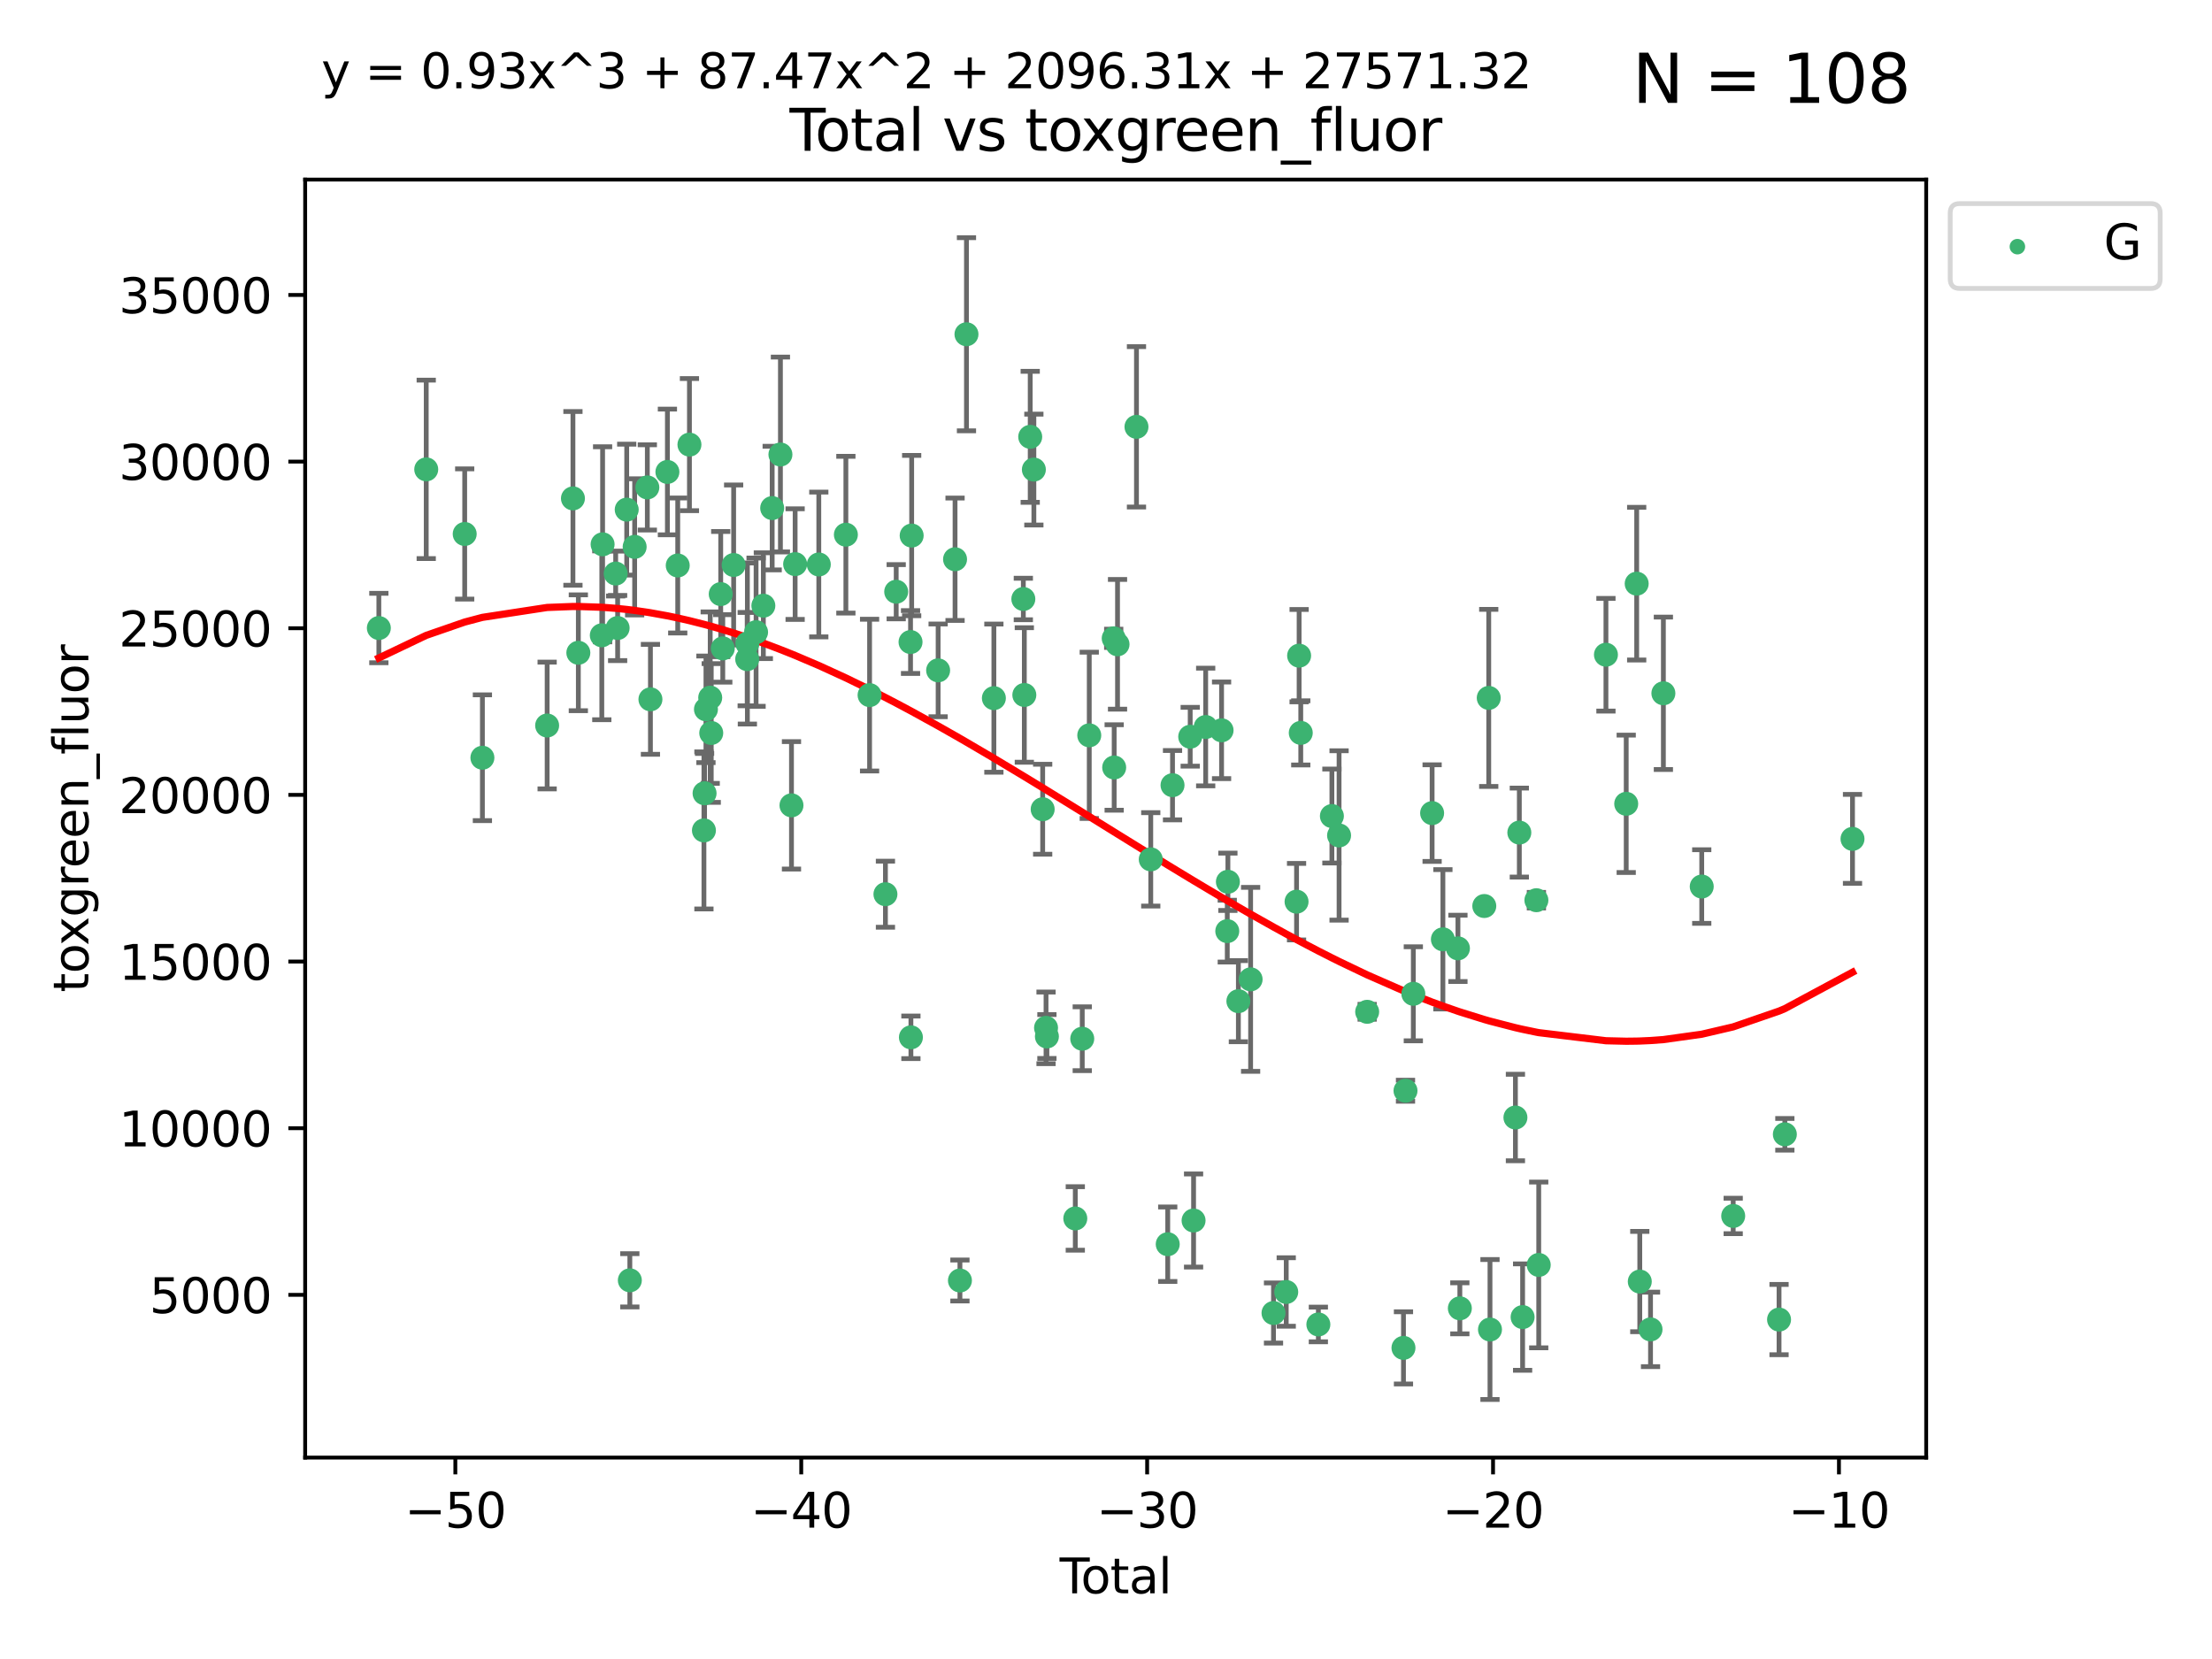 <?xml version="1.0" encoding="utf-8" standalone="no"?>
<!DOCTYPE svg PUBLIC "-//W3C//DTD SVG 1.1//EN"
  "http://www.w3.org/Graphics/SVG/1.1/DTD/svg11.dtd">
<svg xmlns:xlink="http://www.w3.org/1999/xlink" width="460.8pt" height="345.6pt" viewBox="0 0 460.8 345.6" xmlns="http://www.w3.org/2000/svg" version="1.1">
 <defs>
  <style type="text/css">*{stroke-linejoin: round; stroke-linecap: butt}</style>
 </defs>
 <g id="figure_1">
  <g id="patch_1">
   <path d="M 0 345.6 
L 460.8 345.6 
L 460.8 0 
L 0 0 
z
" style="fill: #ffffff"/>
  </g>
  <g id="axes_1">
   <g id="patch_2">
    <path d="M 63.571 303.64 
L 401.26 303.64 
L 401.26 37.411 
L 63.571 37.411 
z
" style="fill: #ffffff"/>
   </g>
   <g id="PathCollection_1">
    <defs>
     <path id="m61b8e3784a" d="M 0 1.118 
C 0.297 1.118 0.581 1 0.791 0.791 
C 1 0.581 1.118 0.297 1.118 0 
C 1.118 -0.297 1 -0.581 0.791 -0.791 
C 0.581 -1 0.297 -1.118 0 -1.118 
C -0.297 -1.118 -0.581 -1 -0.791 -0.791 
C -1 -0.581 -1.118 -0.297 -1.118 0 
C -1.118 0.297 -1 0.581 -0.791 0.791 
C -0.581 1 -0.297 1.118 0 1.118 
z
" style="stroke: #3cb371"/>
    </defs>
    <g clip-path="url(#p2465f7e6e6)">
     <use xlink:href="#m61b8e3784a" x="78.921" y="130.83" style="fill: #3cb371; stroke: #3cb371"/>
     <use xlink:href="#m61b8e3784a" x="88.792" y="97.777" style="fill: #3cb371; stroke: #3cb371"/>
     <use xlink:href="#m61b8e3784a" x="96.805" y="111.237" style="fill: #3cb371; stroke: #3cb371"/>
     <use xlink:href="#m61b8e3784a" x="100.493" y="157.848" style="fill: #3cb371; stroke: #3cb371"/>
     <use xlink:href="#m61b8e3784a" x="113.98" y="151.137" style="fill: #3cb371; stroke: #3cb371"/>
     <use xlink:href="#m61b8e3784a" x="119.354" y="103.825" style="fill: #3cb371; stroke: #3cb371"/>
     <use xlink:href="#m61b8e3784a" x="120.479" y="135.986" style="fill: #3cb371; stroke: #3cb371"/>
     <use xlink:href="#m61b8e3784a" x="125.367" y="132.346" style="fill: #3cb371; stroke: #3cb371"/>
     <use xlink:href="#m61b8e3784a" x="125.533" y="113.392" style="fill: #3cb371; stroke: #3cb371"/>
     <use xlink:href="#m61b8e3784a" x="128.258" y="119.482" style="fill: #3cb371; stroke: #3cb371"/>
     <use xlink:href="#m61b8e3784a" x="128.664" y="130.829" style="fill: #3cb371; stroke: #3cb371"/>
     <use xlink:href="#m61b8e3784a" x="130.556" y="106.164" style="fill: #3cb371; stroke: #3cb371"/>
     <use xlink:href="#m61b8e3784a" x="131.207" y="266.713" style="fill: #3cb371; stroke: #3cb371"/>
     <use xlink:href="#m61b8e3784a" x="132.209" y="113.922" style="fill: #3cb371; stroke: #3cb371"/>
     <use xlink:href="#m61b8e3784a" x="134.852" y="101.538" style="fill: #3cb371; stroke: #3cb371"/>
     <use xlink:href="#m61b8e3784a" x="135.497" y="145.683" style="fill: #3cb371; stroke: #3cb371"/>
     <use xlink:href="#m61b8e3784a" x="139.033" y="98.315" style="fill: #3cb371; stroke: #3cb371"/>
     <use xlink:href="#m61b8e3784a" x="141.185" y="117.8" style="fill: #3cb371; stroke: #3cb371"/>
     <use xlink:href="#m61b8e3784a" x="143.623" y="92.621" style="fill: #3cb371; stroke: #3cb371"/>
     <use xlink:href="#m61b8e3784a" x="146.642" y="172.99" style="fill: #3cb371; stroke: #3cb371"/>
     <use xlink:href="#m61b8e3784a" x="146.775" y="165.257" style="fill: #3cb371; stroke: #3cb371"/>
     <use xlink:href="#m61b8e3784a" x="147.063" y="147.766" style="fill: #3cb371; stroke: #3cb371"/>
     <use xlink:href="#m61b8e3784a" x="147.95" y="145.335" style="fill: #3cb371; stroke: #3cb371"/>
     <use xlink:href="#m61b8e3784a" x="148.165" y="152.695" style="fill: #3cb371; stroke: #3cb371"/>
     <use xlink:href="#m61b8e3784a" x="150.139" y="123.759" style="fill: #3cb371; stroke: #3cb371"/>
     <use xlink:href="#m61b8e3784a" x="150.568" y="135.072" style="fill: #3cb371; stroke: #3cb371"/>
     <use xlink:href="#m61b8e3784a" x="152.831" y="117.7" style="fill: #3cb371; stroke: #3cb371"/>
     <use xlink:href="#m61b8e3784a" x="155.655" y="137.31" style="fill: #3cb371; stroke: #3cb371"/>
     <use xlink:href="#m61b8e3784a" x="155.694" y="134.054" style="fill: #3cb371; stroke: #3cb371"/>
     <use xlink:href="#m61b8e3784a" x="157.504" y="131.693" style="fill: #3cb371; stroke: #3cb371"/>
     <use xlink:href="#m61b8e3784a" x="159.019" y="126.178" style="fill: #3cb371; stroke: #3cb371"/>
     <use xlink:href="#m61b8e3784a" x="160.859" y="105.841" style="fill: #3cb371; stroke: #3cb371"/>
     <use xlink:href="#m61b8e3784a" x="162.577" y="94.682" style="fill: #3cb371; stroke: #3cb371"/>
     <use xlink:href="#m61b8e3784a" x="164.88" y="167.767" style="fill: #3cb371; stroke: #3cb371"/>
     <use xlink:href="#m61b8e3784a" x="165.641" y="117.516" style="fill: #3cb371; stroke: #3cb371"/>
     <use xlink:href="#m61b8e3784a" x="170.572" y="117.591" style="fill: #3cb371; stroke: #3cb371"/>
     <use xlink:href="#m61b8e3784a" x="176.212" y="111.387" style="fill: #3cb371; stroke: #3cb371"/>
     <use xlink:href="#m61b8e3784a" x="181.15" y="144.803" style="fill: #3cb371; stroke: #3cb371"/>
     <use xlink:href="#m61b8e3784a" x="184.453" y="186.279" style="fill: #3cb371; stroke: #3cb371"/>
     <use xlink:href="#m61b8e3784a" x="186.695" y="123.266" style="fill: #3cb371; stroke: #3cb371"/>
     <use xlink:href="#m61b8e3784a" x="189.682" y="133.747" style="fill: #3cb371; stroke: #3cb371"/>
     <use xlink:href="#m61b8e3784a" x="189.76" y="216.096" style="fill: #3cb371; stroke: #3cb371"/>
     <use xlink:href="#m61b8e3784a" x="189.917" y="111.568" style="fill: #3cb371; stroke: #3cb371"/>
     <use xlink:href="#m61b8e3784a" x="195.43" y="139.647" style="fill: #3cb371; stroke: #3cb371"/>
     <use xlink:href="#m61b8e3784a" x="198.955" y="116.501" style="fill: #3cb371; stroke: #3cb371"/>
     <use xlink:href="#m61b8e3784a" x="199.972" y="266.753" style="fill: #3cb371; stroke: #3cb371"/>
     <use xlink:href="#m61b8e3784a" x="201.333" y="69.63" style="fill: #3cb371; stroke: #3cb371"/>
     <use xlink:href="#m61b8e3784a" x="207.043" y="145.436" style="fill: #3cb371; stroke: #3cb371"/>
     <use xlink:href="#m61b8e3784a" x="213.179" y="124.782" style="fill: #3cb371; stroke: #3cb371"/>
     <use xlink:href="#m61b8e3784a" x="213.387" y="144.776" style="fill: #3cb371; stroke: #3cb371"/>
     <use xlink:href="#m61b8e3784a" x="214.613" y="91" style="fill: #3cb371; stroke: #3cb371"/>
     <use xlink:href="#m61b8e3784a" x="215.374" y="97.82" style="fill: #3cb371; stroke: #3cb371"/>
     <use xlink:href="#m61b8e3784a" x="217.208" y="168.581" style="fill: #3cb371; stroke: #3cb371"/>
     <use xlink:href="#m61b8e3784a" x="217.909" y="214.12" style="fill: #3cb371; stroke: #3cb371"/>
     <use xlink:href="#m61b8e3784a" x="218.09" y="215.916" style="fill: #3cb371; stroke: #3cb371"/>
     <use xlink:href="#m61b8e3784a" x="224.004" y="253.825" style="fill: #3cb371; stroke: #3cb371"/>
     <use xlink:href="#m61b8e3784a" x="225.452" y="216.385" style="fill: #3cb371; stroke: #3cb371"/>
     <use xlink:href="#m61b8e3784a" x="226.913" y="153.182" style="fill: #3cb371; stroke: #3cb371"/>
     <use xlink:href="#m61b8e3784a" x="232.007" y="132.976" style="fill: #3cb371; stroke: #3cb371"/>
     <use xlink:href="#m61b8e3784a" x="232.104" y="159.879" style="fill: #3cb371; stroke: #3cb371"/>
     <use xlink:href="#m61b8e3784a" x="232.802" y="134.223" style="fill: #3cb371; stroke: #3cb371"/>
     <use xlink:href="#m61b8e3784a" x="236.748" y="88.917" style="fill: #3cb371; stroke: #3cb371"/>
     <use xlink:href="#m61b8e3784a" x="239.724" y="179.022" style="fill: #3cb371; stroke: #3cb371"/>
     <use xlink:href="#m61b8e3784a" x="243.26" y="259.192" style="fill: #3cb371; stroke: #3cb371"/>
     <use xlink:href="#m61b8e3784a" x="244.258" y="163.568" style="fill: #3cb371; stroke: #3cb371"/>
     <use xlink:href="#m61b8e3784a" x="247.942" y="153.474" style="fill: #3cb371; stroke: #3cb371"/>
     <use xlink:href="#m61b8e3784a" x="248.643" y="254.253" style="fill: #3cb371; stroke: #3cb371"/>
     <use xlink:href="#m61b8e3784a" x="251.167" y="151.448" style="fill: #3cb371; stroke: #3cb371"/>
     <use xlink:href="#m61b8e3784a" x="254.476" y="152.138" style="fill: #3cb371; stroke: #3cb371"/>
     <use xlink:href="#m61b8e3784a" x="255.663" y="193.972" style="fill: #3cb371; stroke: #3cb371"/>
     <use xlink:href="#m61b8e3784a" x="255.793" y="183.692" style="fill: #3cb371; stroke: #3cb371"/>
     <use xlink:href="#m61b8e3784a" x="257.978" y="208.561" style="fill: #3cb371; stroke: #3cb371"/>
     <use xlink:href="#m61b8e3784a" x="260.526" y="204.015" style="fill: #3cb371; stroke: #3cb371"/>
     <use xlink:href="#m61b8e3784a" x="265.295" y="273.523" style="fill: #3cb371; stroke: #3cb371"/>
     <use xlink:href="#m61b8e3784a" x="267.947" y="269.148" style="fill: #3cb371; stroke: #3cb371"/>
     <use xlink:href="#m61b8e3784a" x="270.096" y="187.835" style="fill: #3cb371; stroke: #3cb371"/>
     <use xlink:href="#m61b8e3784a" x="270.63" y="136.587" style="fill: #3cb371; stroke: #3cb371"/>
     <use xlink:href="#m61b8e3784a" x="270.973" y="152.671" style="fill: #3cb371; stroke: #3cb371"/>
     <use xlink:href="#m61b8e3784a" x="274.639" y="275.909" style="fill: #3cb371; stroke: #3cb371"/>
     <use xlink:href="#m61b8e3784a" x="277.458" y="169.996" style="fill: #3cb371; stroke: #3cb371"/>
     <use xlink:href="#m61b8e3784a" x="278.954" y="174.038" style="fill: #3cb371; stroke: #3cb371"/>
     <use xlink:href="#m61b8e3784a" x="284.806" y="210.777" style="fill: #3cb371; stroke: #3cb371"/>
     <use xlink:href="#m61b8e3784a" x="292.369" y="280.788" style="fill: #3cb371; stroke: #3cb371"/>
     <use xlink:href="#m61b8e3784a" x="292.792" y="227.216" style="fill: #3cb371; stroke: #3cb371"/>
     <use xlink:href="#m61b8e3784a" x="294.422" y="207.025" style="fill: #3cb371; stroke: #3cb371"/>
     <use xlink:href="#m61b8e3784a" x="298.336" y="169.385" style="fill: #3cb371; stroke: #3cb371"/>
     <use xlink:href="#m61b8e3784a" x="300.582" y="195.677" style="fill: #3cb371; stroke: #3cb371"/>
     <use xlink:href="#m61b8e3784a" x="303.715" y="197.559" style="fill: #3cb371; stroke: #3cb371"/>
     <use xlink:href="#m61b8e3784a" x="304.113" y="272.549" style="fill: #3cb371; stroke: #3cb371"/>
     <use xlink:href="#m61b8e3784a" x="309.203" y="188.74" style="fill: #3cb371; stroke: #3cb371"/>
     <use xlink:href="#m61b8e3784a" x="310.132" y="145.387" style="fill: #3cb371; stroke: #3cb371"/>
     <use xlink:href="#m61b8e3784a" x="310.392" y="276.963" style="fill: #3cb371; stroke: #3cb371"/>
     <use xlink:href="#m61b8e3784a" x="315.691" y="232.798" style="fill: #3cb371; stroke: #3cb371"/>
     <use xlink:href="#m61b8e3784a" x="316.503" y="173.442" style="fill: #3cb371; stroke: #3cb371"/>
     <use xlink:href="#m61b8e3784a" x="317.187" y="274.372" style="fill: #3cb371; stroke: #3cb371"/>
     <use xlink:href="#m61b8e3784a" x="320.06" y="187.53" style="fill: #3cb371; stroke: #3cb371"/>
     <use xlink:href="#m61b8e3784a" x="320.546" y="263.509" style="fill: #3cb371; stroke: #3cb371"/>
     <use xlink:href="#m61b8e3784a" x="334.547" y="136.392" style="fill: #3cb371; stroke: #3cb371"/>
     <use xlink:href="#m61b8e3784a" x="338.77" y="167.448" style="fill: #3cb371; stroke: #3cb371"/>
     <use xlink:href="#m61b8e3784a" x="340.952" y="121.587" style="fill: #3cb371; stroke: #3cb371"/>
     <use xlink:href="#m61b8e3784a" x="341.597" y="266.973" style="fill: #3cb371; stroke: #3cb371"/>
     <use xlink:href="#m61b8e3784a" x="343.835" y="276.938" style="fill: #3cb371; stroke: #3cb371"/>
     <use xlink:href="#m61b8e3784a" x="346.513" y="144.425" style="fill: #3cb371; stroke: #3cb371"/>
     <use xlink:href="#m61b8e3784a" x="354.504" y="184.682" style="fill: #3cb371; stroke: #3cb371"/>
     <use xlink:href="#m61b8e3784a" x="361.057" y="253.306" style="fill: #3cb371; stroke: #3cb371"/>
     <use xlink:href="#m61b8e3784a" x="370.608" y="274.891" style="fill: #3cb371; stroke: #3cb371"/>
     <use xlink:href="#m61b8e3784a" x="371.817" y="236.299" style="fill: #3cb371; stroke: #3cb371"/>
     <use xlink:href="#m61b8e3784a" x="385.911" y="174.754" style="fill: #3cb371; stroke: #3cb371"/>
    </g>
   </g>
   <g id="matplotlib.axis_1">
    <g id="xtick_1">
     <g id="line2d_1">
      <defs>
       <path id="md5f4bbcf90" d="M 0 0 
L 0 3.5 
" style="stroke: #000000; stroke-width: 0.8"/>
      </defs>
      <g>
       <use xlink:href="#md5f4bbcf90" x="94.856" y="303.64" style="stroke: #000000; stroke-width: 0.8"/>
      </g>
     </g>
     <g id="text_1">
      <!-- −50 -->
      <g transform="translate(84.304 318.238)scale(0.1 -0.1)">
       <defs>
        <path id="DejaVuSans-2212" d="M 678 2272 
L 4684 2272 
L 4684 1741 
L 678 1741 
L 678 2272 
z
" transform="scale(0.016)"/>
        <path id="DejaVuSans-35" d="M 691 4666 
L 3169 4666 
L 3169 4134 
L 1269 4134 
L 1269 2991 
Q 1406 3038 1543 3061 
Q 1681 3084 1819 3084 
Q 2600 3084 3056 2656 
Q 3513 2228 3513 1497 
Q 3513 744 3044 326 
Q 2575 -91 1722 -91 
Q 1428 -91 1123 -41 
Q 819 9 494 109 
L 494 744 
Q 775 591 1075 516 
Q 1375 441 1709 441 
Q 2250 441 2565 725 
Q 2881 1009 2881 1497 
Q 2881 1984 2565 2268 
Q 2250 2553 1709 2553 
Q 1456 2553 1204 2497 
Q 953 2441 691 2322 
L 691 4666 
z
" transform="scale(0.016)"/>
        <path id="DejaVuSans-30" d="M 2034 4250 
Q 1547 4250 1301 3770 
Q 1056 3291 1056 2328 
Q 1056 1369 1301 889 
Q 1547 409 2034 409 
Q 2525 409 2770 889 
Q 3016 1369 3016 2328 
Q 3016 3291 2770 3770 
Q 2525 4250 2034 4250 
z
M 2034 4750 
Q 2819 4750 3233 4129 
Q 3647 3509 3647 2328 
Q 3647 1150 3233 529 
Q 2819 -91 2034 -91 
Q 1250 -91 836 529 
Q 422 1150 422 2328 
Q 422 3509 836 4129 
Q 1250 4750 2034 4750 
z
" transform="scale(0.016)"/>
       </defs>
       <use xlink:href="#DejaVuSans-2212"/>
       <use xlink:href="#DejaVuSans-35" x="83.789"/>
       <use xlink:href="#DejaVuSans-30" x="147.412"/>
      </g>
     </g>
    </g>
    <g id="xtick_2">
     <g id="line2d_2">
      <g>
       <use xlink:href="#md5f4bbcf90" x="166.914" y="303.64" style="stroke: #000000; stroke-width: 0.8"/>
      </g>
     </g>
     <g id="text_2">
      <!-- −40 -->
      <g transform="translate(156.361 318.238)scale(0.1 -0.1)">
       <defs>
        <path id="DejaVuSans-34" d="M 2419 4116 
L 825 1625 
L 2419 1625 
L 2419 4116 
z
M 2253 4666 
L 3047 4666 
L 3047 1625 
L 3713 1625 
L 3713 1100 
L 3047 1100 
L 3047 0 
L 2419 0 
L 2419 1100 
L 313 1100 
L 313 1709 
L 2253 4666 
z
" transform="scale(0.016)"/>
       </defs>
       <use xlink:href="#DejaVuSans-2212"/>
       <use xlink:href="#DejaVuSans-34" x="83.789"/>
       <use xlink:href="#DejaVuSans-30" x="147.412"/>
      </g>
     </g>
    </g>
    <g id="xtick_3">
     <g id="line2d_3">
      <g>
       <use xlink:href="#md5f4bbcf90" x="238.971" y="303.64" style="stroke: #000000; stroke-width: 0.8"/>
      </g>
     </g>
     <g id="text_3">
      <!-- −30 -->
      <g transform="translate(228.419 318.238)scale(0.1 -0.1)">
       <defs>
        <path id="DejaVuSans-33" d="M 2597 2516 
Q 3050 2419 3304 2112 
Q 3559 1806 3559 1356 
Q 3559 666 3084 287 
Q 2609 -91 1734 -91 
Q 1441 -91 1130 -33 
Q 819 25 488 141 
L 488 750 
Q 750 597 1062 519 
Q 1375 441 1716 441 
Q 2309 441 2620 675 
Q 2931 909 2931 1356 
Q 2931 1769 2642 2001 
Q 2353 2234 1838 2234 
L 1294 2234 
L 1294 2753 
L 1863 2753 
Q 2328 2753 2575 2939 
Q 2822 3125 2822 3475 
Q 2822 3834 2567 4026 
Q 2313 4219 1838 4219 
Q 1578 4219 1281 4162 
Q 984 4106 628 3988 
L 628 4550 
Q 988 4650 1302 4700 
Q 1616 4750 1894 4750 
Q 2613 4750 3031 4423 
Q 3450 4097 3450 3541 
Q 3450 3153 3228 2886 
Q 3006 2619 2597 2516 
z
" transform="scale(0.016)"/>
       </defs>
       <use xlink:href="#DejaVuSans-2212"/>
       <use xlink:href="#DejaVuSans-33" x="83.789"/>
       <use xlink:href="#DejaVuSans-30" x="147.412"/>
      </g>
     </g>
    </g>
    <g id="xtick_4">
     <g id="line2d_4">
      <g>
       <use xlink:href="#md5f4bbcf90" x="311.029" y="303.64" style="stroke: #000000; stroke-width: 0.8"/>
      </g>
     </g>
     <g id="text_4">
      <!-- −20 -->
      <g transform="translate(300.476 318.238)scale(0.1 -0.1)">
       <defs>
        <path id="DejaVuSans-32" d="M 1228 531 
L 3431 531 
L 3431 0 
L 469 0 
L 469 531 
Q 828 903 1448 1529 
Q 2069 2156 2228 2338 
Q 2531 2678 2651 2914 
Q 2772 3150 2772 3378 
Q 2772 3750 2511 3984 
Q 2250 4219 1831 4219 
Q 1534 4219 1204 4116 
Q 875 4013 500 3803 
L 500 4441 
Q 881 4594 1212 4672 
Q 1544 4750 1819 4750 
Q 2544 4750 2975 4387 
Q 3406 4025 3406 3419 
Q 3406 3131 3298 2873 
Q 3191 2616 2906 2266 
Q 2828 2175 2409 1742 
Q 1991 1309 1228 531 
z
" transform="scale(0.016)"/>
       </defs>
       <use xlink:href="#DejaVuSans-2212"/>
       <use xlink:href="#DejaVuSans-32" x="83.789"/>
       <use xlink:href="#DejaVuSans-30" x="147.412"/>
      </g>
     </g>
    </g>
    <g id="xtick_5">
     <g id="line2d_5">
      <g>
       <use xlink:href="#md5f4bbcf90" x="383.086" y="303.64" style="stroke: #000000; stroke-width: 0.8"/>
      </g>
     </g>
     <g id="text_5">
      <!-- −10 -->
      <g transform="translate(372.534 318.238)scale(0.1 -0.1)">
       <defs>
        <path id="DejaVuSans-31" d="M 794 531 
L 1825 531 
L 1825 4091 
L 703 3866 
L 703 4441 
L 1819 4666 
L 2450 4666 
L 2450 531 
L 3481 531 
L 3481 0 
L 794 0 
L 794 531 
z
" transform="scale(0.016)"/>
       </defs>
       <use xlink:href="#DejaVuSans-2212"/>
       <use xlink:href="#DejaVuSans-31" x="83.789"/>
       <use xlink:href="#DejaVuSans-30" x="147.412"/>
      </g>
     </g>
    </g>
    <g id="text_6">
     <!-- Total -->
     <g transform="translate(220.739 331.917)scale(0.1 -0.1)">
      <defs>
       <path id="DejaVuSans-54" d="M -19 4666 
L 3928 4666 
L 3928 4134 
L 2272 4134 
L 2272 0 
L 1638 0 
L 1638 4134 
L -19 4134 
L -19 4666 
z
" transform="scale(0.016)"/>
       <path id="DejaVuSans-6f" d="M 1959 3097 
Q 1497 3097 1228 2736 
Q 959 2375 959 1747 
Q 959 1119 1226 758 
Q 1494 397 1959 397 
Q 2419 397 2687 759 
Q 2956 1122 2956 1747 
Q 2956 2369 2687 2733 
Q 2419 3097 1959 3097 
z
M 1959 3584 
Q 2709 3584 3137 3096 
Q 3566 2609 3566 1747 
Q 3566 888 3137 398 
Q 2709 -91 1959 -91 
Q 1206 -91 779 398 
Q 353 888 353 1747 
Q 353 2609 779 3096 
Q 1206 3584 1959 3584 
z
" transform="scale(0.016)"/>
       <path id="DejaVuSans-74" d="M 1172 4494 
L 1172 3500 
L 2356 3500 
L 2356 3053 
L 1172 3053 
L 1172 1153 
Q 1172 725 1289 603 
Q 1406 481 1766 481 
L 2356 481 
L 2356 0 
L 1766 0 
Q 1100 0 847 248 
Q 594 497 594 1153 
L 594 3053 
L 172 3053 
L 172 3500 
L 594 3500 
L 594 4494 
L 1172 4494 
z
" transform="scale(0.016)"/>
       <path id="DejaVuSans-61" d="M 2194 1759 
Q 1497 1759 1228 1600 
Q 959 1441 959 1056 
Q 959 750 1161 570 
Q 1363 391 1709 391 
Q 2188 391 2477 730 
Q 2766 1069 2766 1631 
L 2766 1759 
L 2194 1759 
z
M 3341 1997 
L 3341 0 
L 2766 0 
L 2766 531 
Q 2569 213 2275 61 
Q 1981 -91 1556 -91 
Q 1019 -91 701 211 
Q 384 513 384 1019 
Q 384 1609 779 1909 
Q 1175 2209 1959 2209 
L 2766 2209 
L 2766 2266 
Q 2766 2663 2505 2880 
Q 2244 3097 1772 3097 
Q 1472 3097 1187 3025 
Q 903 2953 641 2809 
L 641 3341 
Q 956 3463 1253 3523 
Q 1550 3584 1831 3584 
Q 2591 3584 2966 3190 
Q 3341 2797 3341 1997 
z
" transform="scale(0.016)"/>
       <path id="DejaVuSans-6c" d="M 603 4863 
L 1178 4863 
L 1178 0 
L 603 0 
L 603 4863 
z
" transform="scale(0.016)"/>
      </defs>
      <use xlink:href="#DejaVuSans-54"/>
      <use xlink:href="#DejaVuSans-6f" x="44.084"/>
      <use xlink:href="#DejaVuSans-74" x="105.266"/>
      <use xlink:href="#DejaVuSans-61" x="144.475"/>
      <use xlink:href="#DejaVuSans-6c" x="205.754"/>
     </g>
    </g>
   </g>
   <g id="matplotlib.axis_2">
    <g id="ytick_1">
     <g id="line2d_6">
      <defs>
       <path id="m48090588cf" d="M 0 0 
L -3.5 0 
" style="stroke: #000000; stroke-width: 0.8"/>
      </defs>
      <g>
       <use xlink:href="#m48090588cf" x="63.571" y="269.74" style="stroke: #000000; stroke-width: 0.8"/>
      </g>
     </g>
     <g id="text_7">
      <!-- 5000 -->
      <g transform="translate(31.121 273.539)scale(0.1 -0.1)">
       <use xlink:href="#DejaVuSans-35"/>
       <use xlink:href="#DejaVuSans-30" x="63.623"/>
       <use xlink:href="#DejaVuSans-30" x="127.246"/>
       <use xlink:href="#DejaVuSans-30" x="190.869"/>
      </g>
     </g>
    </g>
    <g id="ytick_2">
     <g id="line2d_7">
      <g>
       <use xlink:href="#m48090588cf" x="63.571" y="235.024" style="stroke: #000000; stroke-width: 0.8"/>
      </g>
     </g>
     <g id="text_8">
      <!-- 10000 -->
      <g transform="translate(24.759 238.823)scale(0.1 -0.1)">
       <use xlink:href="#DejaVuSans-31"/>
       <use xlink:href="#DejaVuSans-30" x="63.623"/>
       <use xlink:href="#DejaVuSans-30" x="127.246"/>
       <use xlink:href="#DejaVuSans-30" x="190.869"/>
       <use xlink:href="#DejaVuSans-30" x="254.492"/>
      </g>
     </g>
    </g>
    <g id="ytick_3">
     <g id="line2d_8">
      <g>
       <use xlink:href="#m48090588cf" x="63.571" y="200.307" style="stroke: #000000; stroke-width: 0.8"/>
      </g>
     </g>
     <g id="text_9">
      <!-- 15000 -->
      <g transform="translate(24.759 204.106)scale(0.1 -0.1)">
       <use xlink:href="#DejaVuSans-31"/>
       <use xlink:href="#DejaVuSans-35" x="63.623"/>
       <use xlink:href="#DejaVuSans-30" x="127.246"/>
       <use xlink:href="#DejaVuSans-30" x="190.869"/>
       <use xlink:href="#DejaVuSans-30" x="254.492"/>
      </g>
     </g>
    </g>
    <g id="ytick_4">
     <g id="line2d_9">
      <g>
       <use xlink:href="#m48090588cf" x="63.571" y="165.591" style="stroke: #000000; stroke-width: 0.8"/>
      </g>
     </g>
     <g id="text_10">
      <!-- 20000 -->
      <g transform="translate(24.759 169.39)scale(0.1 -0.1)">
       <use xlink:href="#DejaVuSans-32"/>
       <use xlink:href="#DejaVuSans-30" x="63.623"/>
       <use xlink:href="#DejaVuSans-30" x="127.246"/>
       <use xlink:href="#DejaVuSans-30" x="190.869"/>
       <use xlink:href="#DejaVuSans-30" x="254.492"/>
      </g>
     </g>
    </g>
    <g id="ytick_5">
     <g id="line2d_10">
      <g>
       <use xlink:href="#m48090588cf" x="63.571" y="130.875" style="stroke: #000000; stroke-width: 0.8"/>
      </g>
     </g>
     <g id="text_11">
      <!-- 25000 -->
      <g transform="translate(24.759 134.674)scale(0.1 -0.1)">
       <use xlink:href="#DejaVuSans-32"/>
       <use xlink:href="#DejaVuSans-35" x="63.623"/>
       <use xlink:href="#DejaVuSans-30" x="127.246"/>
       <use xlink:href="#DejaVuSans-30" x="190.869"/>
       <use xlink:href="#DejaVuSans-30" x="254.492"/>
      </g>
     </g>
    </g>
    <g id="ytick_6">
     <g id="line2d_11">
      <g>
       <use xlink:href="#m48090588cf" x="63.571" y="96.158" style="stroke: #000000; stroke-width: 0.8"/>
      </g>
     </g>
     <g id="text_12">
      <!-- 30000 -->
      <g transform="translate(24.759 99.958)scale(0.1 -0.1)">
       <use xlink:href="#DejaVuSans-33"/>
       <use xlink:href="#DejaVuSans-30" x="63.623"/>
       <use xlink:href="#DejaVuSans-30" x="127.246"/>
       <use xlink:href="#DejaVuSans-30" x="190.869"/>
       <use xlink:href="#DejaVuSans-30" x="254.492"/>
      </g>
     </g>
    </g>
    <g id="ytick_7">
     <g id="line2d_12">
      <g>
       <use xlink:href="#m48090588cf" x="63.571" y="61.442" style="stroke: #000000; stroke-width: 0.8"/>
      </g>
     </g>
     <g id="text_13">
      <!-- 35000 -->
      <g transform="translate(24.759 65.241)scale(0.1 -0.1)">
       <use xlink:href="#DejaVuSans-33"/>
       <use xlink:href="#DejaVuSans-35" x="63.623"/>
       <use xlink:href="#DejaVuSans-30" x="127.246"/>
       <use xlink:href="#DejaVuSans-30" x="190.869"/>
       <use xlink:href="#DejaVuSans-30" x="254.492"/>
      </g>
     </g>
    </g>
    <g id="text_14">
     <!-- toxgreen_fluor -->
     <g transform="translate(18.401 206.72)rotate(-90)scale(0.1 -0.1)">
      <defs>
       <path id="DejaVuSans-78" d="M 3513 3500 
L 2247 1797 
L 3578 0 
L 2900 0 
L 1881 1375 
L 863 0 
L 184 0 
L 1544 1831 
L 300 3500 
L 978 3500 
L 1906 2253 
L 2834 3500 
L 3513 3500 
z
" transform="scale(0.016)"/>
       <path id="DejaVuSans-67" d="M 2906 1791 
Q 2906 2416 2648 2759 
Q 2391 3103 1925 3103 
Q 1463 3103 1205 2759 
Q 947 2416 947 1791 
Q 947 1169 1205 825 
Q 1463 481 1925 481 
Q 2391 481 2648 825 
Q 2906 1169 2906 1791 
z
M 3481 434 
Q 3481 -459 3084 -895 
Q 2688 -1331 1869 -1331 
Q 1566 -1331 1297 -1286 
Q 1028 -1241 775 -1147 
L 775 -588 
Q 1028 -725 1275 -790 
Q 1522 -856 1778 -856 
Q 2344 -856 2625 -561 
Q 2906 -266 2906 331 
L 2906 616 
Q 2728 306 2450 153 
Q 2172 0 1784 0 
Q 1141 0 747 490 
Q 353 981 353 1791 
Q 353 2603 747 3093 
Q 1141 3584 1784 3584 
Q 2172 3584 2450 3431 
Q 2728 3278 2906 2969 
L 2906 3500 
L 3481 3500 
L 3481 434 
z
" transform="scale(0.016)"/>
       <path id="DejaVuSans-72" d="M 2631 2963 
Q 2534 3019 2420 3045 
Q 2306 3072 2169 3072 
Q 1681 3072 1420 2755 
Q 1159 2438 1159 1844 
L 1159 0 
L 581 0 
L 581 3500 
L 1159 3500 
L 1159 2956 
Q 1341 3275 1631 3429 
Q 1922 3584 2338 3584 
Q 2397 3584 2469 3576 
Q 2541 3569 2628 3553 
L 2631 2963 
z
" transform="scale(0.016)"/>
       <path id="DejaVuSans-65" d="M 3597 1894 
L 3597 1613 
L 953 1613 
Q 991 1019 1311 708 
Q 1631 397 2203 397 
Q 2534 397 2845 478 
Q 3156 559 3463 722 
L 3463 178 
Q 3153 47 2828 -22 
Q 2503 -91 2169 -91 
Q 1331 -91 842 396 
Q 353 884 353 1716 
Q 353 2575 817 3079 
Q 1281 3584 2069 3584 
Q 2775 3584 3186 3129 
Q 3597 2675 3597 1894 
z
M 3022 2063 
Q 3016 2534 2758 2815 
Q 2500 3097 2075 3097 
Q 1594 3097 1305 2825 
Q 1016 2553 972 2059 
L 3022 2063 
z
" transform="scale(0.016)"/>
       <path id="DejaVuSans-6e" d="M 3513 2113 
L 3513 0 
L 2938 0 
L 2938 2094 
Q 2938 2591 2744 2837 
Q 2550 3084 2163 3084 
Q 1697 3084 1428 2787 
Q 1159 2491 1159 1978 
L 1159 0 
L 581 0 
L 581 3500 
L 1159 3500 
L 1159 2956 
Q 1366 3272 1645 3428 
Q 1925 3584 2291 3584 
Q 2894 3584 3203 3211 
Q 3513 2838 3513 2113 
z
" transform="scale(0.016)"/>
       <path id="DejaVuSans-5f" d="M 3263 -1063 
L 3263 -1509 
L -63 -1509 
L -63 -1063 
L 3263 -1063 
z
" transform="scale(0.016)"/>
       <path id="DejaVuSans-66" d="M 2375 4863 
L 2375 4384 
L 1825 4384 
Q 1516 4384 1395 4259 
Q 1275 4134 1275 3809 
L 1275 3500 
L 2222 3500 
L 2222 3053 
L 1275 3053 
L 1275 0 
L 697 0 
L 697 3053 
L 147 3053 
L 147 3500 
L 697 3500 
L 697 3744 
Q 697 4328 969 4595 
Q 1241 4863 1831 4863 
L 2375 4863 
z
" transform="scale(0.016)"/>
       <path id="DejaVuSans-75" d="M 544 1381 
L 544 3500 
L 1119 3500 
L 1119 1403 
Q 1119 906 1312 657 
Q 1506 409 1894 409 
Q 2359 409 2629 706 
Q 2900 1003 2900 1516 
L 2900 3500 
L 3475 3500 
L 3475 0 
L 2900 0 
L 2900 538 
Q 2691 219 2414 64 
Q 2138 -91 1772 -91 
Q 1169 -91 856 284 
Q 544 659 544 1381 
z
M 1991 3584 
L 1991 3584 
z
" transform="scale(0.016)"/>
      </defs>
      <use xlink:href="#DejaVuSans-74"/>
      <use xlink:href="#DejaVuSans-6f" x="39.209"/>
      <use xlink:href="#DejaVuSans-78" x="97.266"/>
      <use xlink:href="#DejaVuSans-67" x="156.445"/>
      <use xlink:href="#DejaVuSans-72" x="219.922"/>
      <use xlink:href="#DejaVuSans-65" x="258.785"/>
      <use xlink:href="#DejaVuSans-65" x="320.309"/>
      <use xlink:href="#DejaVuSans-6e" x="381.832"/>
      <use xlink:href="#DejaVuSans-5f" x="445.211"/>
      <use xlink:href="#DejaVuSans-66" x="495.211"/>
      <use xlink:href="#DejaVuSans-6c" x="530.416"/>
      <use xlink:href="#DejaVuSans-75" x="558.199"/>
      <use xlink:href="#DejaVuSans-6f" x="621.578"/>
      <use xlink:href="#DejaVuSans-72" x="682.76"/>
     </g>
    </g>
   </g>
   <g id="LineCollection_1">
    <path d="M 78.921 138.061 
L 78.921 123.599 
" clip-path="url(#p2465f7e6e6)" style="fill: none; stroke: #696969"/>
    <path d="M 88.792 116.364 
L 88.792 79.19 
" clip-path="url(#p2465f7e6e6)" style="fill: none; stroke: #696969"/>
    <path d="M 96.805 124.802 
L 96.805 97.672 
" clip-path="url(#p2465f7e6e6)" style="fill: none; stroke: #696969"/>
    <path d="M 100.493 170.949 
L 100.493 144.747 
" clip-path="url(#p2465f7e6e6)" style="fill: none; stroke: #696969"/>
    <path d="M 113.98 164.341 
L 113.98 137.933 
" clip-path="url(#p2465f7e6e6)" style="fill: none; stroke: #696969"/>
    <path d="M 119.354 121.918 
L 119.354 85.731 
" clip-path="url(#p2465f7e6e6)" style="fill: none; stroke: #696969"/>
    <path d="M 120.479 148.054 
L 120.479 123.919 
" clip-path="url(#p2465f7e6e6)" style="fill: none; stroke: #696969"/>
    <path d="M 125.367 149.93 
L 125.367 114.763 
" clip-path="url(#p2465f7e6e6)" style="fill: none; stroke: #696969"/>
    <path d="M 125.533 133.715 
L 125.533 93.07 
" clip-path="url(#p2465f7e6e6)" style="fill: none; stroke: #696969"/>
    <path d="M 128.258 124.157 
L 128.258 114.807 
" clip-path="url(#p2465f7e6e6)" style="fill: none; stroke: #696969"/>
    <path d="M 128.664 137.615 
L 128.664 124.044 
" clip-path="url(#p2465f7e6e6)" style="fill: none; stroke: #696969"/>
    <path d="M 130.556 119.8 
L 130.556 92.527 
" clip-path="url(#p2465f7e6e6)" style="fill: none; stroke: #696969"/>
    <path d="M 131.207 272.263 
L 131.207 261.164 
" clip-path="url(#p2465f7e6e6)" style="fill: none; stroke: #696969"/>
    <path d="M 132.209 128.103 
L 132.209 99.741 
" clip-path="url(#p2465f7e6e6)" style="fill: none; stroke: #696969"/>
    <path d="M 134.852 110.417 
L 134.852 92.659 
" clip-path="url(#p2465f7e6e6)" style="fill: none; stroke: #696969"/>
    <path d="M 135.497 157.132 
L 135.497 134.235 
" clip-path="url(#p2465f7e6e6)" style="fill: none; stroke: #696969"/>
    <path d="M 139.033 111.41 
L 139.033 85.22 
" clip-path="url(#p2465f7e6e6)" style="fill: none; stroke: #696969"/>
    <path d="M 141.185 131.862 
L 141.185 103.739 
" clip-path="url(#p2465f7e6e6)" style="fill: none; stroke: #696969"/>
    <path d="M 143.623 106.38 
L 143.623 78.861 
" clip-path="url(#p2465f7e6e6)" style="fill: none; stroke: #696969"/>
    <path d="M 146.642 189.351 
L 146.642 156.629 
" clip-path="url(#p2465f7e6e6)" style="fill: none; stroke: #696969"/>
    <path d="M 146.775 173.553 
L 146.775 156.961 
" clip-path="url(#p2465f7e6e6)" style="fill: none; stroke: #696969"/>
    <path d="M 147.063 158.867 
L 147.063 136.665 
" clip-path="url(#p2465f7e6e6)" style="fill: none; stroke: #696969"/>
    <path d="M 147.95 163.194 
L 147.95 127.476 
" clip-path="url(#p2465f7e6e6)" style="fill: none; stroke: #696969"/>
    <path d="M 148.165 167.147 
L 148.165 138.242 
" clip-path="url(#p2465f7e6e6)" style="fill: none; stroke: #696969"/>
    <path d="M 150.139 136.798 
L 150.139 110.72 
" clip-path="url(#p2465f7e6e6)" style="fill: none; stroke: #696969"/>
    <path d="M 150.568 142.104 
L 150.568 128.041 
" clip-path="url(#p2465f7e6e6)" style="fill: none; stroke: #696969"/>
    <path d="M 152.831 134.367 
L 152.831 101.032 
" clip-path="url(#p2465f7e6e6)" style="fill: none; stroke: #696969"/>
    <path d="M 155.655 147.034 
L 155.655 127.586 
" clip-path="url(#p2465f7e6e6)" style="fill: none; stroke: #696969"/>
    <path d="M 155.694 150.831 
L 155.694 117.277 
" clip-path="url(#p2465f7e6e6)" style="fill: none; stroke: #696969"/>
    <path d="M 157.504 147.137 
L 157.504 116.249 
" clip-path="url(#p2465f7e6e6)" style="fill: none; stroke: #696969"/>
    <path d="M 159.019 137.196 
L 159.019 115.159 
" clip-path="url(#p2465f7e6e6)" style="fill: none; stroke: #696969"/>
    <path d="M 160.859 118.717 
L 160.859 92.964 
" clip-path="url(#p2465f7e6e6)" style="fill: none; stroke: #696969"/>
    <path d="M 162.577 114.977 
L 162.577 74.388 
" clip-path="url(#p2465f7e6e6)" style="fill: none; stroke: #696969"/>
    <path d="M 164.88 181.04 
L 164.88 154.494 
" clip-path="url(#p2465f7e6e6)" style="fill: none; stroke: #696969"/>
    <path d="M 165.641 129.038 
L 165.641 105.994 
" clip-path="url(#p2465f7e6e6)" style="fill: none; stroke: #696969"/>
    <path d="M 170.572 132.672 
L 170.572 102.511 
" clip-path="url(#p2465f7e6e6)" style="fill: none; stroke: #696969"/>
    <path d="M 176.212 127.717 
L 176.212 95.058 
" clip-path="url(#p2465f7e6e6)" style="fill: none; stroke: #696969"/>
    <path d="M 181.15 160.607 
L 181.15 128.998 
" clip-path="url(#p2465f7e6e6)" style="fill: none; stroke: #696969"/>
    <path d="M 184.453 193.16 
L 184.453 179.397 
" clip-path="url(#p2465f7e6e6)" style="fill: none; stroke: #696969"/>
    <path d="M 186.695 128.913 
L 186.695 117.62 
" clip-path="url(#p2465f7e6e6)" style="fill: none; stroke: #696969"/>
    <path d="M 189.682 140.291 
L 189.682 127.202 
" clip-path="url(#p2465f7e6e6)" style="fill: none; stroke: #696969"/>
    <path d="M 189.76 220.529 
L 189.76 211.663 
" clip-path="url(#p2465f7e6e6)" style="fill: none; stroke: #696969"/>
    <path d="M 189.917 128.266 
L 189.917 94.869 
" clip-path="url(#p2465f7e6e6)" style="fill: none; stroke: #696969"/>
    <path d="M 195.43 149.306 
L 195.43 129.987 
" clip-path="url(#p2465f7e6e6)" style="fill: none; stroke: #696969"/>
    <path d="M 198.955 129.249 
L 198.955 103.754 
" clip-path="url(#p2465f7e6e6)" style="fill: none; stroke: #696969"/>
    <path d="M 199.972 271.021 
L 199.972 262.484 
" clip-path="url(#p2465f7e6e6)" style="fill: none; stroke: #696969"/>
    <path d="M 201.333 89.748 
L 201.333 49.513 
" clip-path="url(#p2465f7e6e6)" style="fill: none; stroke: #696969"/>
    <path d="M 207.043 160.872 
L 207.043 130 
" clip-path="url(#p2465f7e6e6)" style="fill: none; stroke: #696969"/>
    <path d="M 213.179 129.105 
L 213.179 120.459 
" clip-path="url(#p2465f7e6e6)" style="fill: none; stroke: #696969"/>
    <path d="M 213.387 158.787 
L 213.387 130.764 
" clip-path="url(#p2465f7e6e6)" style="fill: none; stroke: #696969"/>
    <path d="M 214.613 104.645 
L 214.613 77.354 
" clip-path="url(#p2465f7e6e6)" style="fill: none; stroke: #696969"/>
    <path d="M 215.374 109.366 
L 215.374 86.273 
" clip-path="url(#p2465f7e6e6)" style="fill: none; stroke: #696969"/>
    <path d="M 217.208 177.95 
L 217.208 159.212 
" clip-path="url(#p2465f7e6e6)" style="fill: none; stroke: #696969"/>
    <path d="M 217.909 221.58 
L 217.909 206.66 
" clip-path="url(#p2465f7e6e6)" style="fill: none; stroke: #696969"/>
    <path d="M 218.09 220.487 
L 218.09 211.345 
" clip-path="url(#p2465f7e6e6)" style="fill: none; stroke: #696969"/>
    <path d="M 224.004 260.44 
L 224.004 247.209 
" clip-path="url(#p2465f7e6e6)" style="fill: none; stroke: #696969"/>
    <path d="M 225.452 223.03 
L 225.452 209.741 
" clip-path="url(#p2465f7e6e6)" style="fill: none; stroke: #696969"/>
    <path d="M 226.913 170.5 
L 226.913 135.864 
" clip-path="url(#p2465f7e6e6)" style="fill: none; stroke: #696969"/>
    <path d="M 232.007 134.881 
L 232.007 131.072 
" clip-path="url(#p2465f7e6e6)" style="fill: none; stroke: #696969"/>
    <path d="M 232.104 168.78 
L 232.104 150.979 
" clip-path="url(#p2465f7e6e6)" style="fill: none; stroke: #696969"/>
    <path d="M 232.802 147.731 
L 232.802 120.715 
" clip-path="url(#p2465f7e6e6)" style="fill: none; stroke: #696969"/>
    <path d="M 236.748 105.623 
L 236.748 72.211 
" clip-path="url(#p2465f7e6e6)" style="fill: none; stroke: #696969"/>
    <path d="M 239.724 188.752 
L 239.724 169.291 
" clip-path="url(#p2465f7e6e6)" style="fill: none; stroke: #696969"/>
    <path d="M 243.26 266.948 
L 243.26 251.437 
" clip-path="url(#p2465f7e6e6)" style="fill: none; stroke: #696969"/>
    <path d="M 244.258 170.789 
L 244.258 156.348 
" clip-path="url(#p2465f7e6e6)" style="fill: none; stroke: #696969"/>
    <path d="M 247.942 159.6 
L 247.942 147.349 
" clip-path="url(#p2465f7e6e6)" style="fill: none; stroke: #696969"/>
    <path d="M 248.643 263.951 
L 248.643 244.555 
" clip-path="url(#p2465f7e6e6)" style="fill: none; stroke: #696969"/>
    <path d="M 251.167 163.704 
L 251.167 139.192 
" clip-path="url(#p2465f7e6e6)" style="fill: none; stroke: #696969"/>
    <path d="M 254.476 162.201 
L 254.476 142.074 
" clip-path="url(#p2465f7e6e6)" style="fill: none; stroke: #696969"/>
    <path d="M 255.663 200.41 
L 255.663 187.534 
" clip-path="url(#p2465f7e6e6)" style="fill: none; stroke: #696969"/>
    <path d="M 255.793 189.665 
L 255.793 177.72 
" clip-path="url(#p2465f7e6e6)" style="fill: none; stroke: #696969"/>
    <path d="M 257.978 217.014 
L 257.978 200.108 
" clip-path="url(#p2465f7e6e6)" style="fill: none; stroke: #696969"/>
    <path d="M 260.526 223.177 
L 260.526 184.853 
" clip-path="url(#p2465f7e6e6)" style="fill: none; stroke: #696969"/>
    <path d="M 265.295 279.787 
L 265.295 267.259 
" clip-path="url(#p2465f7e6e6)" style="fill: none; stroke: #696969"/>
    <path d="M 267.947 276.281 
L 267.947 262.014 
" clip-path="url(#p2465f7e6e6)" style="fill: none; stroke: #696969"/>
    <path d="M 270.096 195.801 
L 270.096 179.87 
" clip-path="url(#p2465f7e6e6)" style="fill: none; stroke: #696969"/>
    <path d="M 270.63 146.204 
L 270.63 126.969 
" clip-path="url(#p2465f7e6e6)" style="fill: none; stroke: #696969"/>
    <path d="M 270.973 159.354 
L 270.973 145.988 
" clip-path="url(#p2465f7e6e6)" style="fill: none; stroke: #696969"/>
    <path d="M 274.639 279.521 
L 274.639 272.297 
" clip-path="url(#p2465f7e6e6)" style="fill: none; stroke: #696969"/>
    <path d="M 277.458 179.783 
L 277.458 160.209 
" clip-path="url(#p2465f7e6e6)" style="fill: none; stroke: #696969"/>
    <path d="M 278.954 191.681 
L 278.954 156.395 
" clip-path="url(#p2465f7e6e6)" style="fill: none; stroke: #696969"/>
    <path d="M 284.806 212.33 
L 284.806 209.225 
" clip-path="url(#p2465f7e6e6)" style="fill: none; stroke: #696969"/>
    <path d="M 292.369 288.305 
L 292.369 273.27 
" clip-path="url(#p2465f7e6e6)" style="fill: none; stroke: #696969"/>
    <path d="M 292.792 229.413 
L 292.792 225.02 
" clip-path="url(#p2465f7e6e6)" style="fill: none; stroke: #696969"/>
    <path d="M 294.422 216.821 
L 294.422 197.23 
" clip-path="url(#p2465f7e6e6)" style="fill: none; stroke: #696969"/>
    <path d="M 298.336 179.449 
L 298.336 159.32 
" clip-path="url(#p2465f7e6e6)" style="fill: none; stroke: #696969"/>
    <path d="M 300.582 210.195 
L 300.582 181.16 
" clip-path="url(#p2465f7e6e6)" style="fill: none; stroke: #696969"/>
    <path d="M 303.715 204.466 
L 303.715 190.651 
" clip-path="url(#p2465f7e6e6)" style="fill: none; stroke: #696969"/>
    <path d="M 304.113 277.866 
L 304.113 267.232 
" clip-path="url(#p2465f7e6e6)" style="fill: none; stroke: #696969"/>
    <path d="M 309.203 189.387 
L 309.203 188.093 
" clip-path="url(#p2465f7e6e6)" style="fill: none; stroke: #696969"/>
    <path d="M 310.132 163.832 
L 310.132 126.943 
" clip-path="url(#p2465f7e6e6)" style="fill: none; stroke: #696969"/>
    <path d="M 310.392 291.539 
L 310.392 262.387 
" clip-path="url(#p2465f7e6e6)" style="fill: none; stroke: #696969"/>
    <path d="M 315.691 241.807 
L 315.691 223.788 
" clip-path="url(#p2465f7e6e6)" style="fill: none; stroke: #696969"/>
    <path d="M 316.503 182.71 
L 316.503 164.174 
" clip-path="url(#p2465f7e6e6)" style="fill: none; stroke: #696969"/>
    <path d="M 317.187 285.456 
L 317.187 263.288 
" clip-path="url(#p2465f7e6e6)" style="fill: none; stroke: #696969"/>
    <path d="M 320.06 189.154 
L 320.06 185.906 
" clip-path="url(#p2465f7e6e6)" style="fill: none; stroke: #696969"/>
    <path d="M 320.546 280.771 
L 320.546 246.248 
" clip-path="url(#p2465f7e6e6)" style="fill: none; stroke: #696969"/>
    <path d="M 334.547 148.13 
L 334.547 124.654 
" clip-path="url(#p2465f7e6e6)" style="fill: none; stroke: #696969"/>
    <path d="M 338.77 181.761 
L 338.77 153.135 
" clip-path="url(#p2465f7e6e6)" style="fill: none; stroke: #696969"/>
    <path d="M 340.952 137.49 
L 340.952 105.683 
" clip-path="url(#p2465f7e6e6)" style="fill: none; stroke: #696969"/>
    <path d="M 341.597 277.424 
L 341.597 256.522 
" clip-path="url(#p2465f7e6e6)" style="fill: none; stroke: #696969"/>
    <path d="M 343.835 284.698 
L 343.835 269.179 
" clip-path="url(#p2465f7e6e6)" style="fill: none; stroke: #696969"/>
    <path d="M 346.513 160.3 
L 346.513 128.549 
" clip-path="url(#p2465f7e6e6)" style="fill: none; stroke: #696969"/>
    <path d="M 354.504 192.349 
L 354.504 177.015 
" clip-path="url(#p2465f7e6e6)" style="fill: none; stroke: #696969"/>
    <path d="M 361.057 256.996 
L 361.057 249.615 
" clip-path="url(#p2465f7e6e6)" style="fill: none; stroke: #696969"/>
    <path d="M 370.608 282.209 
L 370.608 267.573 
" clip-path="url(#p2465f7e6e6)" style="fill: none; stroke: #696969"/>
    <path d="M 371.817 239.598 
L 371.817 233 
" clip-path="url(#p2465f7e6e6)" style="fill: none; stroke: #696969"/>
    <path d="M 385.911 184.019 
L 385.911 165.488 
" clip-path="url(#p2465f7e6e6)" style="fill: none; stroke: #696969"/>
   </g>
   <g id="line2d_13">
    <defs>
     <path id="m28ed10fbb3" d="M 2 0 
L -2 -0 
" style="stroke: #696969"/>
    </defs>
    <g clip-path="url(#p2465f7e6e6)">
     <use xlink:href="#m28ed10fbb3" x="78.921" y="138.061" style="fill: #696969; stroke: #696969"/>
     <use xlink:href="#m28ed10fbb3" x="88.792" y="116.364" style="fill: #696969; stroke: #696969"/>
     <use xlink:href="#m28ed10fbb3" x="96.805" y="124.802" style="fill: #696969; stroke: #696969"/>
     <use xlink:href="#m28ed10fbb3" x="100.493" y="170.949" style="fill: #696969; stroke: #696969"/>
     <use xlink:href="#m28ed10fbb3" x="113.98" y="164.341" style="fill: #696969; stroke: #696969"/>
     <use xlink:href="#m28ed10fbb3" x="119.354" y="121.918" style="fill: #696969; stroke: #696969"/>
     <use xlink:href="#m28ed10fbb3" x="120.479" y="148.054" style="fill: #696969; stroke: #696969"/>
     <use xlink:href="#m28ed10fbb3" x="125.367" y="149.93" style="fill: #696969; stroke: #696969"/>
     <use xlink:href="#m28ed10fbb3" x="125.533" y="133.715" style="fill: #696969; stroke: #696969"/>
     <use xlink:href="#m28ed10fbb3" x="128.258" y="124.157" style="fill: #696969; stroke: #696969"/>
     <use xlink:href="#m28ed10fbb3" x="128.664" y="137.615" style="fill: #696969; stroke: #696969"/>
     <use xlink:href="#m28ed10fbb3" x="130.556" y="119.8" style="fill: #696969; stroke: #696969"/>
     <use xlink:href="#m28ed10fbb3" x="131.207" y="272.263" style="fill: #696969; stroke: #696969"/>
     <use xlink:href="#m28ed10fbb3" x="132.209" y="128.103" style="fill: #696969; stroke: #696969"/>
     <use xlink:href="#m28ed10fbb3" x="134.852" y="110.417" style="fill: #696969; stroke: #696969"/>
     <use xlink:href="#m28ed10fbb3" x="135.497" y="157.132" style="fill: #696969; stroke: #696969"/>
     <use xlink:href="#m28ed10fbb3" x="139.033" y="111.41" style="fill: #696969; stroke: #696969"/>
     <use xlink:href="#m28ed10fbb3" x="141.185" y="131.862" style="fill: #696969; stroke: #696969"/>
     <use xlink:href="#m28ed10fbb3" x="143.623" y="106.38" style="fill: #696969; stroke: #696969"/>
     <use xlink:href="#m28ed10fbb3" x="146.642" y="189.351" style="fill: #696969; stroke: #696969"/>
     <use xlink:href="#m28ed10fbb3" x="146.775" y="173.553" style="fill: #696969; stroke: #696969"/>
     <use xlink:href="#m28ed10fbb3" x="147.063" y="158.867" style="fill: #696969; stroke: #696969"/>
     <use xlink:href="#m28ed10fbb3" x="147.95" y="163.194" style="fill: #696969; stroke: #696969"/>
     <use xlink:href="#m28ed10fbb3" x="148.165" y="167.147" style="fill: #696969; stroke: #696969"/>
     <use xlink:href="#m28ed10fbb3" x="150.139" y="136.798" style="fill: #696969; stroke: #696969"/>
     <use xlink:href="#m28ed10fbb3" x="150.568" y="142.104" style="fill: #696969; stroke: #696969"/>
     <use xlink:href="#m28ed10fbb3" x="152.831" y="134.367" style="fill: #696969; stroke: #696969"/>
     <use xlink:href="#m28ed10fbb3" x="155.655" y="147.034" style="fill: #696969; stroke: #696969"/>
     <use xlink:href="#m28ed10fbb3" x="155.694" y="150.831" style="fill: #696969; stroke: #696969"/>
     <use xlink:href="#m28ed10fbb3" x="157.504" y="147.137" style="fill: #696969; stroke: #696969"/>
     <use xlink:href="#m28ed10fbb3" x="159.019" y="137.196" style="fill: #696969; stroke: #696969"/>
     <use xlink:href="#m28ed10fbb3" x="160.859" y="118.717" style="fill: #696969; stroke: #696969"/>
     <use xlink:href="#m28ed10fbb3" x="162.577" y="114.977" style="fill: #696969; stroke: #696969"/>
     <use xlink:href="#m28ed10fbb3" x="164.88" y="181.04" style="fill: #696969; stroke: #696969"/>
     <use xlink:href="#m28ed10fbb3" x="165.641" y="129.038" style="fill: #696969; stroke: #696969"/>
     <use xlink:href="#m28ed10fbb3" x="170.572" y="132.672" style="fill: #696969; stroke: #696969"/>
     <use xlink:href="#m28ed10fbb3" x="176.212" y="127.717" style="fill: #696969; stroke: #696969"/>
     <use xlink:href="#m28ed10fbb3" x="181.15" y="160.607" style="fill: #696969; stroke: #696969"/>
     <use xlink:href="#m28ed10fbb3" x="184.453" y="193.16" style="fill: #696969; stroke: #696969"/>
     <use xlink:href="#m28ed10fbb3" x="186.695" y="128.913" style="fill: #696969; stroke: #696969"/>
     <use xlink:href="#m28ed10fbb3" x="189.682" y="140.291" style="fill: #696969; stroke: #696969"/>
     <use xlink:href="#m28ed10fbb3" x="189.76" y="220.529" style="fill: #696969; stroke: #696969"/>
     <use xlink:href="#m28ed10fbb3" x="189.917" y="128.266" style="fill: #696969; stroke: #696969"/>
     <use xlink:href="#m28ed10fbb3" x="195.43" y="149.306" style="fill: #696969; stroke: #696969"/>
     <use xlink:href="#m28ed10fbb3" x="198.955" y="129.249" style="fill: #696969; stroke: #696969"/>
     <use xlink:href="#m28ed10fbb3" x="199.972" y="271.021" style="fill: #696969; stroke: #696969"/>
     <use xlink:href="#m28ed10fbb3" x="201.333" y="89.748" style="fill: #696969; stroke: #696969"/>
     <use xlink:href="#m28ed10fbb3" x="207.043" y="160.872" style="fill: #696969; stroke: #696969"/>
     <use xlink:href="#m28ed10fbb3" x="213.179" y="129.105" style="fill: #696969; stroke: #696969"/>
     <use xlink:href="#m28ed10fbb3" x="213.387" y="158.787" style="fill: #696969; stroke: #696969"/>
     <use xlink:href="#m28ed10fbb3" x="214.613" y="104.645" style="fill: #696969; stroke: #696969"/>
     <use xlink:href="#m28ed10fbb3" x="215.374" y="109.366" style="fill: #696969; stroke: #696969"/>
     <use xlink:href="#m28ed10fbb3" x="217.208" y="177.95" style="fill: #696969; stroke: #696969"/>
     <use xlink:href="#m28ed10fbb3" x="217.909" y="221.58" style="fill: #696969; stroke: #696969"/>
     <use xlink:href="#m28ed10fbb3" x="218.09" y="220.487" style="fill: #696969; stroke: #696969"/>
     <use xlink:href="#m28ed10fbb3" x="224.004" y="260.44" style="fill: #696969; stroke: #696969"/>
     <use xlink:href="#m28ed10fbb3" x="225.452" y="223.03" style="fill: #696969; stroke: #696969"/>
     <use xlink:href="#m28ed10fbb3" x="226.913" y="170.5" style="fill: #696969; stroke: #696969"/>
     <use xlink:href="#m28ed10fbb3" x="232.007" y="134.881" style="fill: #696969; stroke: #696969"/>
     <use xlink:href="#m28ed10fbb3" x="232.104" y="168.78" style="fill: #696969; stroke: #696969"/>
     <use xlink:href="#m28ed10fbb3" x="232.802" y="147.731" style="fill: #696969; stroke: #696969"/>
     <use xlink:href="#m28ed10fbb3" x="236.748" y="105.623" style="fill: #696969; stroke: #696969"/>
     <use xlink:href="#m28ed10fbb3" x="239.724" y="188.752" style="fill: #696969; stroke: #696969"/>
     <use xlink:href="#m28ed10fbb3" x="243.26" y="266.948" style="fill: #696969; stroke: #696969"/>
     <use xlink:href="#m28ed10fbb3" x="244.258" y="170.789" style="fill: #696969; stroke: #696969"/>
     <use xlink:href="#m28ed10fbb3" x="247.942" y="159.6" style="fill: #696969; stroke: #696969"/>
     <use xlink:href="#m28ed10fbb3" x="248.643" y="263.951" style="fill: #696969; stroke: #696969"/>
     <use xlink:href="#m28ed10fbb3" x="251.167" y="163.704" style="fill: #696969; stroke: #696969"/>
     <use xlink:href="#m28ed10fbb3" x="254.476" y="162.201" style="fill: #696969; stroke: #696969"/>
     <use xlink:href="#m28ed10fbb3" x="255.663" y="200.41" style="fill: #696969; stroke: #696969"/>
     <use xlink:href="#m28ed10fbb3" x="255.793" y="189.665" style="fill: #696969; stroke: #696969"/>
     <use xlink:href="#m28ed10fbb3" x="257.978" y="217.014" style="fill: #696969; stroke: #696969"/>
     <use xlink:href="#m28ed10fbb3" x="260.526" y="223.177" style="fill: #696969; stroke: #696969"/>
     <use xlink:href="#m28ed10fbb3" x="265.295" y="279.787" style="fill: #696969; stroke: #696969"/>
     <use xlink:href="#m28ed10fbb3" x="267.947" y="276.281" style="fill: #696969; stroke: #696969"/>
     <use xlink:href="#m28ed10fbb3" x="270.096" y="195.801" style="fill: #696969; stroke: #696969"/>
     <use xlink:href="#m28ed10fbb3" x="270.63" y="146.204" style="fill: #696969; stroke: #696969"/>
     <use xlink:href="#m28ed10fbb3" x="270.973" y="159.354" style="fill: #696969; stroke: #696969"/>
     <use xlink:href="#m28ed10fbb3" x="274.639" y="279.521" style="fill: #696969; stroke: #696969"/>
     <use xlink:href="#m28ed10fbb3" x="277.458" y="179.783" style="fill: #696969; stroke: #696969"/>
     <use xlink:href="#m28ed10fbb3" x="278.954" y="191.681" style="fill: #696969; stroke: #696969"/>
     <use xlink:href="#m28ed10fbb3" x="284.806" y="212.33" style="fill: #696969; stroke: #696969"/>
     <use xlink:href="#m28ed10fbb3" x="292.369" y="288.305" style="fill: #696969; stroke: #696969"/>
     <use xlink:href="#m28ed10fbb3" x="292.792" y="229.413" style="fill: #696969; stroke: #696969"/>
     <use xlink:href="#m28ed10fbb3" x="294.422" y="216.821" style="fill: #696969; stroke: #696969"/>
     <use xlink:href="#m28ed10fbb3" x="298.336" y="179.449" style="fill: #696969; stroke: #696969"/>
     <use xlink:href="#m28ed10fbb3" x="300.582" y="210.195" style="fill: #696969; stroke: #696969"/>
     <use xlink:href="#m28ed10fbb3" x="303.715" y="204.466" style="fill: #696969; stroke: #696969"/>
     <use xlink:href="#m28ed10fbb3" x="304.113" y="277.866" style="fill: #696969; stroke: #696969"/>
     <use xlink:href="#m28ed10fbb3" x="309.203" y="189.387" style="fill: #696969; stroke: #696969"/>
     <use xlink:href="#m28ed10fbb3" x="310.132" y="163.832" style="fill: #696969; stroke: #696969"/>
     <use xlink:href="#m28ed10fbb3" x="310.392" y="291.539" style="fill: #696969; stroke: #696969"/>
     <use xlink:href="#m28ed10fbb3" x="315.691" y="241.807" style="fill: #696969; stroke: #696969"/>
     <use xlink:href="#m28ed10fbb3" x="316.503" y="182.71" style="fill: #696969; stroke: #696969"/>
     <use xlink:href="#m28ed10fbb3" x="317.187" y="285.456" style="fill: #696969; stroke: #696969"/>
     <use xlink:href="#m28ed10fbb3" x="320.06" y="189.154" style="fill: #696969; stroke: #696969"/>
     <use xlink:href="#m28ed10fbb3" x="320.546" y="280.771" style="fill: #696969; stroke: #696969"/>
     <use xlink:href="#m28ed10fbb3" x="334.547" y="148.13" style="fill: #696969; stroke: #696969"/>
     <use xlink:href="#m28ed10fbb3" x="338.77" y="181.761" style="fill: #696969; stroke: #696969"/>
     <use xlink:href="#m28ed10fbb3" x="340.952" y="137.49" style="fill: #696969; stroke: #696969"/>
     <use xlink:href="#m28ed10fbb3" x="341.597" y="277.424" style="fill: #696969; stroke: #696969"/>
     <use xlink:href="#m28ed10fbb3" x="343.835" y="284.698" style="fill: #696969; stroke: #696969"/>
     <use xlink:href="#m28ed10fbb3" x="346.513" y="160.3" style="fill: #696969; stroke: #696969"/>
     <use xlink:href="#m28ed10fbb3" x="354.504" y="192.349" style="fill: #696969; stroke: #696969"/>
     <use xlink:href="#m28ed10fbb3" x="361.057" y="256.996" style="fill: #696969; stroke: #696969"/>
     <use xlink:href="#m28ed10fbb3" x="370.608" y="282.209" style="fill: #696969; stroke: #696969"/>
     <use xlink:href="#m28ed10fbb3" x="371.817" y="239.598" style="fill: #696969; stroke: #696969"/>
     <use xlink:href="#m28ed10fbb3" x="385.911" y="184.019" style="fill: #696969; stroke: #696969"/>
    </g>
   </g>
   <g id="line2d_14">
    <g clip-path="url(#p2465f7e6e6)">
     <use xlink:href="#m28ed10fbb3" x="78.921" y="123.599" style="fill: #696969; stroke: #696969"/>
     <use xlink:href="#m28ed10fbb3" x="88.792" y="79.19" style="fill: #696969; stroke: #696969"/>
     <use xlink:href="#m28ed10fbb3" x="96.805" y="97.672" style="fill: #696969; stroke: #696969"/>
     <use xlink:href="#m28ed10fbb3" x="100.493" y="144.747" style="fill: #696969; stroke: #696969"/>
     <use xlink:href="#m28ed10fbb3" x="113.98" y="137.933" style="fill: #696969; stroke: #696969"/>
     <use xlink:href="#m28ed10fbb3" x="119.354" y="85.731" style="fill: #696969; stroke: #696969"/>
     <use xlink:href="#m28ed10fbb3" x="120.479" y="123.919" style="fill: #696969; stroke: #696969"/>
     <use xlink:href="#m28ed10fbb3" x="125.367" y="114.763" style="fill: #696969; stroke: #696969"/>
     <use xlink:href="#m28ed10fbb3" x="125.533" y="93.07" style="fill: #696969; stroke: #696969"/>
     <use xlink:href="#m28ed10fbb3" x="128.258" y="114.807" style="fill: #696969; stroke: #696969"/>
     <use xlink:href="#m28ed10fbb3" x="128.664" y="124.044" style="fill: #696969; stroke: #696969"/>
     <use xlink:href="#m28ed10fbb3" x="130.556" y="92.527" style="fill: #696969; stroke: #696969"/>
     <use xlink:href="#m28ed10fbb3" x="131.207" y="261.164" style="fill: #696969; stroke: #696969"/>
     <use xlink:href="#m28ed10fbb3" x="132.209" y="99.741" style="fill: #696969; stroke: #696969"/>
     <use xlink:href="#m28ed10fbb3" x="134.852" y="92.659" style="fill: #696969; stroke: #696969"/>
     <use xlink:href="#m28ed10fbb3" x="135.497" y="134.235" style="fill: #696969; stroke: #696969"/>
     <use xlink:href="#m28ed10fbb3" x="139.033" y="85.22" style="fill: #696969; stroke: #696969"/>
     <use xlink:href="#m28ed10fbb3" x="141.185" y="103.739" style="fill: #696969; stroke: #696969"/>
     <use xlink:href="#m28ed10fbb3" x="143.623" y="78.861" style="fill: #696969; stroke: #696969"/>
     <use xlink:href="#m28ed10fbb3" x="146.642" y="156.629" style="fill: #696969; stroke: #696969"/>
     <use xlink:href="#m28ed10fbb3" x="146.775" y="156.961" style="fill: #696969; stroke: #696969"/>
     <use xlink:href="#m28ed10fbb3" x="147.063" y="136.665" style="fill: #696969; stroke: #696969"/>
     <use xlink:href="#m28ed10fbb3" x="147.95" y="127.476" style="fill: #696969; stroke: #696969"/>
     <use xlink:href="#m28ed10fbb3" x="148.165" y="138.242" style="fill: #696969; stroke: #696969"/>
     <use xlink:href="#m28ed10fbb3" x="150.139" y="110.72" style="fill: #696969; stroke: #696969"/>
     <use xlink:href="#m28ed10fbb3" x="150.568" y="128.041" style="fill: #696969; stroke: #696969"/>
     <use xlink:href="#m28ed10fbb3" x="152.831" y="101.032" style="fill: #696969; stroke: #696969"/>
     <use xlink:href="#m28ed10fbb3" x="155.655" y="127.586" style="fill: #696969; stroke: #696969"/>
     <use xlink:href="#m28ed10fbb3" x="155.694" y="117.277" style="fill: #696969; stroke: #696969"/>
     <use xlink:href="#m28ed10fbb3" x="157.504" y="116.249" style="fill: #696969; stroke: #696969"/>
     <use xlink:href="#m28ed10fbb3" x="159.019" y="115.159" style="fill: #696969; stroke: #696969"/>
     <use xlink:href="#m28ed10fbb3" x="160.859" y="92.964" style="fill: #696969; stroke: #696969"/>
     <use xlink:href="#m28ed10fbb3" x="162.577" y="74.388" style="fill: #696969; stroke: #696969"/>
     <use xlink:href="#m28ed10fbb3" x="164.88" y="154.494" style="fill: #696969; stroke: #696969"/>
     <use xlink:href="#m28ed10fbb3" x="165.641" y="105.994" style="fill: #696969; stroke: #696969"/>
     <use xlink:href="#m28ed10fbb3" x="170.572" y="102.511" style="fill: #696969; stroke: #696969"/>
     <use xlink:href="#m28ed10fbb3" x="176.212" y="95.058" style="fill: #696969; stroke: #696969"/>
     <use xlink:href="#m28ed10fbb3" x="181.15" y="128.998" style="fill: #696969; stroke: #696969"/>
     <use xlink:href="#m28ed10fbb3" x="184.453" y="179.397" style="fill: #696969; stroke: #696969"/>
     <use xlink:href="#m28ed10fbb3" x="186.695" y="117.62" style="fill: #696969; stroke: #696969"/>
     <use xlink:href="#m28ed10fbb3" x="189.682" y="127.202" style="fill: #696969; stroke: #696969"/>
     <use xlink:href="#m28ed10fbb3" x="189.76" y="211.663" style="fill: #696969; stroke: #696969"/>
     <use xlink:href="#m28ed10fbb3" x="189.917" y="94.869" style="fill: #696969; stroke: #696969"/>
     <use xlink:href="#m28ed10fbb3" x="195.43" y="129.987" style="fill: #696969; stroke: #696969"/>
     <use xlink:href="#m28ed10fbb3" x="198.955" y="103.754" style="fill: #696969; stroke: #696969"/>
     <use xlink:href="#m28ed10fbb3" x="199.972" y="262.484" style="fill: #696969; stroke: #696969"/>
     <use xlink:href="#m28ed10fbb3" x="201.333" y="49.513" style="fill: #696969; stroke: #696969"/>
     <use xlink:href="#m28ed10fbb3" x="207.043" y="130" style="fill: #696969; stroke: #696969"/>
     <use xlink:href="#m28ed10fbb3" x="213.179" y="120.459" style="fill: #696969; stroke: #696969"/>
     <use xlink:href="#m28ed10fbb3" x="213.387" y="130.764" style="fill: #696969; stroke: #696969"/>
     <use xlink:href="#m28ed10fbb3" x="214.613" y="77.354" style="fill: #696969; stroke: #696969"/>
     <use xlink:href="#m28ed10fbb3" x="215.374" y="86.273" style="fill: #696969; stroke: #696969"/>
     <use xlink:href="#m28ed10fbb3" x="217.208" y="159.212" style="fill: #696969; stroke: #696969"/>
     <use xlink:href="#m28ed10fbb3" x="217.909" y="206.66" style="fill: #696969; stroke: #696969"/>
     <use xlink:href="#m28ed10fbb3" x="218.09" y="211.345" style="fill: #696969; stroke: #696969"/>
     <use xlink:href="#m28ed10fbb3" x="224.004" y="247.209" style="fill: #696969; stroke: #696969"/>
     <use xlink:href="#m28ed10fbb3" x="225.452" y="209.741" style="fill: #696969; stroke: #696969"/>
     <use xlink:href="#m28ed10fbb3" x="226.913" y="135.864" style="fill: #696969; stroke: #696969"/>
     <use xlink:href="#m28ed10fbb3" x="232.007" y="131.072" style="fill: #696969; stroke: #696969"/>
     <use xlink:href="#m28ed10fbb3" x="232.104" y="150.979" style="fill: #696969; stroke: #696969"/>
     <use xlink:href="#m28ed10fbb3" x="232.802" y="120.715" style="fill: #696969; stroke: #696969"/>
     <use xlink:href="#m28ed10fbb3" x="236.748" y="72.211" style="fill: #696969; stroke: #696969"/>
     <use xlink:href="#m28ed10fbb3" x="239.724" y="169.291" style="fill: #696969; stroke: #696969"/>
     <use xlink:href="#m28ed10fbb3" x="243.26" y="251.437" style="fill: #696969; stroke: #696969"/>
     <use xlink:href="#m28ed10fbb3" x="244.258" y="156.348" style="fill: #696969; stroke: #696969"/>
     <use xlink:href="#m28ed10fbb3" x="247.942" y="147.349" style="fill: #696969; stroke: #696969"/>
     <use xlink:href="#m28ed10fbb3" x="248.643" y="244.555" style="fill: #696969; stroke: #696969"/>
     <use xlink:href="#m28ed10fbb3" x="251.167" y="139.192" style="fill: #696969; stroke: #696969"/>
     <use xlink:href="#m28ed10fbb3" x="254.476" y="142.074" style="fill: #696969; stroke: #696969"/>
     <use xlink:href="#m28ed10fbb3" x="255.663" y="187.534" style="fill: #696969; stroke: #696969"/>
     <use xlink:href="#m28ed10fbb3" x="255.793" y="177.72" style="fill: #696969; stroke: #696969"/>
     <use xlink:href="#m28ed10fbb3" x="257.978" y="200.108" style="fill: #696969; stroke: #696969"/>
     <use xlink:href="#m28ed10fbb3" x="260.526" y="184.853" style="fill: #696969; stroke: #696969"/>
     <use xlink:href="#m28ed10fbb3" x="265.295" y="267.259" style="fill: #696969; stroke: #696969"/>
     <use xlink:href="#m28ed10fbb3" x="267.947" y="262.014" style="fill: #696969; stroke: #696969"/>
     <use xlink:href="#m28ed10fbb3" x="270.096" y="179.87" style="fill: #696969; stroke: #696969"/>
     <use xlink:href="#m28ed10fbb3" x="270.63" y="126.969" style="fill: #696969; stroke: #696969"/>
     <use xlink:href="#m28ed10fbb3" x="270.973" y="145.988" style="fill: #696969; stroke: #696969"/>
     <use xlink:href="#m28ed10fbb3" x="274.639" y="272.297" style="fill: #696969; stroke: #696969"/>
     <use xlink:href="#m28ed10fbb3" x="277.458" y="160.209" style="fill: #696969; stroke: #696969"/>
     <use xlink:href="#m28ed10fbb3" x="278.954" y="156.395" style="fill: #696969; stroke: #696969"/>
     <use xlink:href="#m28ed10fbb3" x="284.806" y="209.225" style="fill: #696969; stroke: #696969"/>
     <use xlink:href="#m28ed10fbb3" x="292.369" y="273.27" style="fill: #696969; stroke: #696969"/>
     <use xlink:href="#m28ed10fbb3" x="292.792" y="225.02" style="fill: #696969; stroke: #696969"/>
     <use xlink:href="#m28ed10fbb3" x="294.422" y="197.23" style="fill: #696969; stroke: #696969"/>
     <use xlink:href="#m28ed10fbb3" x="298.336" y="159.32" style="fill: #696969; stroke: #696969"/>
     <use xlink:href="#m28ed10fbb3" x="300.582" y="181.16" style="fill: #696969; stroke: #696969"/>
     <use xlink:href="#m28ed10fbb3" x="303.715" y="190.651" style="fill: #696969; stroke: #696969"/>
     <use xlink:href="#m28ed10fbb3" x="304.113" y="267.232" style="fill: #696969; stroke: #696969"/>
     <use xlink:href="#m28ed10fbb3" x="309.203" y="188.093" style="fill: #696969; stroke: #696969"/>
     <use xlink:href="#m28ed10fbb3" x="310.132" y="126.943" style="fill: #696969; stroke: #696969"/>
     <use xlink:href="#m28ed10fbb3" x="310.392" y="262.387" style="fill: #696969; stroke: #696969"/>
     <use xlink:href="#m28ed10fbb3" x="315.691" y="223.788" style="fill: #696969; stroke: #696969"/>
     <use xlink:href="#m28ed10fbb3" x="316.503" y="164.174" style="fill: #696969; stroke: #696969"/>
     <use xlink:href="#m28ed10fbb3" x="317.187" y="263.288" style="fill: #696969; stroke: #696969"/>
     <use xlink:href="#m28ed10fbb3" x="320.06" y="185.906" style="fill: #696969; stroke: #696969"/>
     <use xlink:href="#m28ed10fbb3" x="320.546" y="246.248" style="fill: #696969; stroke: #696969"/>
     <use xlink:href="#m28ed10fbb3" x="334.547" y="124.654" style="fill: #696969; stroke: #696969"/>
     <use xlink:href="#m28ed10fbb3" x="338.77" y="153.135" style="fill: #696969; stroke: #696969"/>
     <use xlink:href="#m28ed10fbb3" x="340.952" y="105.683" style="fill: #696969; stroke: #696969"/>
     <use xlink:href="#m28ed10fbb3" x="341.597" y="256.522" style="fill: #696969; stroke: #696969"/>
     <use xlink:href="#m28ed10fbb3" x="343.835" y="269.179" style="fill: #696969; stroke: #696969"/>
     <use xlink:href="#m28ed10fbb3" x="346.513" y="128.549" style="fill: #696969; stroke: #696969"/>
     <use xlink:href="#m28ed10fbb3" x="354.504" y="177.015" style="fill: #696969; stroke: #696969"/>
     <use xlink:href="#m28ed10fbb3" x="361.057" y="249.615" style="fill: #696969; stroke: #696969"/>
     <use xlink:href="#m28ed10fbb3" x="370.608" y="267.573" style="fill: #696969; stroke: #696969"/>
     <use xlink:href="#m28ed10fbb3" x="371.817" y="233" style="fill: #696969; stroke: #696969"/>
     <use xlink:href="#m28ed10fbb3" x="385.911" y="165.488" style="fill: #696969; stroke: #696969"/>
    </g>
   </g>
   <g id="line2d_15">
    <path d="M 78.921 137.068 
L 88.792 132.36 
L 96.805 129.587 
L 100.493 128.61 
L 113.98 126.545 
L 119.354 126.342 
L 120.479 126.342 
L 125.367 126.505 
L 125.533 126.515 
L 128.258 126.724 
L 128.664 126.762 
L 130.556 126.96 
L 131.207 127.037 
L 132.209 127.163 
L 134.852 127.546 
L 135.497 127.649 
L 139.033 128.289 
L 141.185 128.736 
L 143.623 129.294 
L 146.642 130.057 
L 146.775 130.092 
L 147.063 130.17 
L 147.95 130.412 
L 148.165 130.472 
L 150.139 131.039 
L 150.568 131.166 
L 152.831 131.863 
L 155.655 132.789 
L 155.694 132.803 
L 157.504 133.429 
L 159.019 133.973 
L 160.859 134.655 
L 162.577 135.314 
L 164.88 136.228 
L 165.641 136.539 
L 170.572 138.639 
L 176.212 141.223 
L 181.15 143.629 
L 184.453 145.308 
L 186.695 146.476 
L 189.682 148.067 
L 189.76 148.109 
L 189.917 148.194 
L 195.43 151.23 
L 198.955 153.228 
L 199.972 153.812 
L 201.333 154.599 
L 207.043 157.954 
L 213.179 161.642 
L 213.387 161.769 
L 214.613 162.514 
L 215.374 162.979 
L 217.208 164.1 
L 217.909 164.53 
L 218.09 164.641 
L 224.004 168.29 
L 225.452 169.187 
L 226.913 170.093 
L 232.007 173.254 
L 232.104 173.314 
L 232.802 173.746 
L 236.748 176.189 
L 239.724 178.024 
L 243.26 180.191 
L 244.258 180.8 
L 247.942 183.033 
L 248.643 183.455 
L 251.167 184.966 
L 254.476 186.926 
L 255.663 187.621 
L 255.793 187.697 
L 257.978 188.968 
L 260.526 190.431 
L 265.295 193.113 
L 267.947 194.568 
L 270.096 195.727 
L 270.63 196.012 
L 270.973 196.194 
L 274.639 198.111 
L 277.458 199.542 
L 278.954 200.285 
L 284.806 203.081 
L 292.369 206.399 
L 292.792 206.574 
L 294.422 207.238 
L 298.336 208.756 
L 300.582 209.579 
L 303.715 210.663 
L 304.113 210.796 
L 309.203 212.379 
L 310.132 212.646 
L 310.392 212.719 
L 315.691 214.085 
L 316.503 214.273 
L 317.187 214.426 
L 320.06 215.024 
L 320.546 215.117 
L 334.547 216.805 
L 338.77 216.907 
L 340.952 216.882 
L 341.597 216.864 
L 343.835 216.763 
L 346.513 216.565 
L 354.504 215.448 
L 361.057 213.916 
L 370.608 210.627 
L 371.817 210.118 
L 385.911 202.537 
" clip-path="url(#p2465f7e6e6)" style="fill: none; stroke: #ff0000; stroke-width: 1.5; stroke-linecap: square"/>
   </g>
   <g id="line2d_16">
    <defs>
     <path id="m02e5c1d204" d="M 0 2 
C 0.53 2 1.039 1.789 1.414 1.414 
C 1.789 1.039 2 0.53 2 0 
C 2 -0.53 1.789 -1.039 1.414 -1.414 
C 1.039 -1.789 0.53 -2 0 -2 
C -0.53 -2 -1.039 -1.789 -1.414 -1.414 
C -1.789 -1.039 -2 -0.53 -2 0 
C -2 0.53 -1.789 1.039 -1.414 1.414 
C -1.039 1.789 -0.53 2 0 2 
z
" style="stroke: #3cb371"/>
    </defs>
    <g clip-path="url(#p2465f7e6e6)">
     <use xlink:href="#m02e5c1d204" x="78.921" y="130.83" style="fill: #3cb371; stroke: #3cb371"/>
     <use xlink:href="#m02e5c1d204" x="88.792" y="97.777" style="fill: #3cb371; stroke: #3cb371"/>
     <use xlink:href="#m02e5c1d204" x="96.805" y="111.237" style="fill: #3cb371; stroke: #3cb371"/>
     <use xlink:href="#m02e5c1d204" x="100.493" y="157.848" style="fill: #3cb371; stroke: #3cb371"/>
     <use xlink:href="#m02e5c1d204" x="113.98" y="151.137" style="fill: #3cb371; stroke: #3cb371"/>
     <use xlink:href="#m02e5c1d204" x="119.354" y="103.825" style="fill: #3cb371; stroke: #3cb371"/>
     <use xlink:href="#m02e5c1d204" x="120.479" y="135.986" style="fill: #3cb371; stroke: #3cb371"/>
     <use xlink:href="#m02e5c1d204" x="125.367" y="132.346" style="fill: #3cb371; stroke: #3cb371"/>
     <use xlink:href="#m02e5c1d204" x="125.533" y="113.392" style="fill: #3cb371; stroke: #3cb371"/>
     <use xlink:href="#m02e5c1d204" x="128.258" y="119.482" style="fill: #3cb371; stroke: #3cb371"/>
     <use xlink:href="#m02e5c1d204" x="128.664" y="130.829" style="fill: #3cb371; stroke: #3cb371"/>
     <use xlink:href="#m02e5c1d204" x="130.556" y="106.164" style="fill: #3cb371; stroke: #3cb371"/>
     <use xlink:href="#m02e5c1d204" x="131.207" y="266.713" style="fill: #3cb371; stroke: #3cb371"/>
     <use xlink:href="#m02e5c1d204" x="132.209" y="113.922" style="fill: #3cb371; stroke: #3cb371"/>
     <use xlink:href="#m02e5c1d204" x="134.852" y="101.538" style="fill: #3cb371; stroke: #3cb371"/>
     <use xlink:href="#m02e5c1d204" x="135.497" y="145.683" style="fill: #3cb371; stroke: #3cb371"/>
     <use xlink:href="#m02e5c1d204" x="139.033" y="98.315" style="fill: #3cb371; stroke: #3cb371"/>
     <use xlink:href="#m02e5c1d204" x="141.185" y="117.8" style="fill: #3cb371; stroke: #3cb371"/>
     <use xlink:href="#m02e5c1d204" x="143.623" y="92.621" style="fill: #3cb371; stroke: #3cb371"/>
     <use xlink:href="#m02e5c1d204" x="146.642" y="172.99" style="fill: #3cb371; stroke: #3cb371"/>
     <use xlink:href="#m02e5c1d204" x="146.775" y="165.257" style="fill: #3cb371; stroke: #3cb371"/>
     <use xlink:href="#m02e5c1d204" x="147.063" y="147.766" style="fill: #3cb371; stroke: #3cb371"/>
     <use xlink:href="#m02e5c1d204" x="147.95" y="145.335" style="fill: #3cb371; stroke: #3cb371"/>
     <use xlink:href="#m02e5c1d204" x="148.165" y="152.695" style="fill: #3cb371; stroke: #3cb371"/>
     <use xlink:href="#m02e5c1d204" x="150.139" y="123.759" style="fill: #3cb371; stroke: #3cb371"/>
     <use xlink:href="#m02e5c1d204" x="150.568" y="135.072" style="fill: #3cb371; stroke: #3cb371"/>
     <use xlink:href="#m02e5c1d204" x="152.831" y="117.7" style="fill: #3cb371; stroke: #3cb371"/>
     <use xlink:href="#m02e5c1d204" x="155.655" y="137.31" style="fill: #3cb371; stroke: #3cb371"/>
     <use xlink:href="#m02e5c1d204" x="155.694" y="134.054" style="fill: #3cb371; stroke: #3cb371"/>
     <use xlink:href="#m02e5c1d204" x="157.504" y="131.693" style="fill: #3cb371; stroke: #3cb371"/>
     <use xlink:href="#m02e5c1d204" x="159.019" y="126.178" style="fill: #3cb371; stroke: #3cb371"/>
     <use xlink:href="#m02e5c1d204" x="160.859" y="105.841" style="fill: #3cb371; stroke: #3cb371"/>
     <use xlink:href="#m02e5c1d204" x="162.577" y="94.682" style="fill: #3cb371; stroke: #3cb371"/>
     <use xlink:href="#m02e5c1d204" x="164.88" y="167.767" style="fill: #3cb371; stroke: #3cb371"/>
     <use xlink:href="#m02e5c1d204" x="165.641" y="117.516" style="fill: #3cb371; stroke: #3cb371"/>
     <use xlink:href="#m02e5c1d204" x="170.572" y="117.591" style="fill: #3cb371; stroke: #3cb371"/>
     <use xlink:href="#m02e5c1d204" x="176.212" y="111.387" style="fill: #3cb371; stroke: #3cb371"/>
     <use xlink:href="#m02e5c1d204" x="181.15" y="144.803" style="fill: #3cb371; stroke: #3cb371"/>
     <use xlink:href="#m02e5c1d204" x="184.453" y="186.279" style="fill: #3cb371; stroke: #3cb371"/>
     <use xlink:href="#m02e5c1d204" x="186.695" y="123.266" style="fill: #3cb371; stroke: #3cb371"/>
     <use xlink:href="#m02e5c1d204" x="189.682" y="133.747" style="fill: #3cb371; stroke: #3cb371"/>
     <use xlink:href="#m02e5c1d204" x="189.76" y="216.096" style="fill: #3cb371; stroke: #3cb371"/>
     <use xlink:href="#m02e5c1d204" x="189.917" y="111.568" style="fill: #3cb371; stroke: #3cb371"/>
     <use xlink:href="#m02e5c1d204" x="195.43" y="139.647" style="fill: #3cb371; stroke: #3cb371"/>
     <use xlink:href="#m02e5c1d204" x="198.955" y="116.501" style="fill: #3cb371; stroke: #3cb371"/>
     <use xlink:href="#m02e5c1d204" x="199.972" y="266.753" style="fill: #3cb371; stroke: #3cb371"/>
     <use xlink:href="#m02e5c1d204" x="201.333" y="69.63" style="fill: #3cb371; stroke: #3cb371"/>
     <use xlink:href="#m02e5c1d204" x="207.043" y="145.436" style="fill: #3cb371; stroke: #3cb371"/>
     <use xlink:href="#m02e5c1d204" x="213.179" y="124.782" style="fill: #3cb371; stroke: #3cb371"/>
     <use xlink:href="#m02e5c1d204" x="213.387" y="144.776" style="fill: #3cb371; stroke: #3cb371"/>
     <use xlink:href="#m02e5c1d204" x="214.613" y="91" style="fill: #3cb371; stroke: #3cb371"/>
     <use xlink:href="#m02e5c1d204" x="215.374" y="97.82" style="fill: #3cb371; stroke: #3cb371"/>
     <use xlink:href="#m02e5c1d204" x="217.208" y="168.581" style="fill: #3cb371; stroke: #3cb371"/>
     <use xlink:href="#m02e5c1d204" x="217.909" y="214.12" style="fill: #3cb371; stroke: #3cb371"/>
     <use xlink:href="#m02e5c1d204" x="218.09" y="215.916" style="fill: #3cb371; stroke: #3cb371"/>
     <use xlink:href="#m02e5c1d204" x="224.004" y="253.825" style="fill: #3cb371; stroke: #3cb371"/>
     <use xlink:href="#m02e5c1d204" x="225.452" y="216.385" style="fill: #3cb371; stroke: #3cb371"/>
     <use xlink:href="#m02e5c1d204" x="226.913" y="153.182" style="fill: #3cb371; stroke: #3cb371"/>
     <use xlink:href="#m02e5c1d204" x="232.007" y="132.976" style="fill: #3cb371; stroke: #3cb371"/>
     <use xlink:href="#m02e5c1d204" x="232.104" y="159.879" style="fill: #3cb371; stroke: #3cb371"/>
     <use xlink:href="#m02e5c1d204" x="232.802" y="134.223" style="fill: #3cb371; stroke: #3cb371"/>
     <use xlink:href="#m02e5c1d204" x="236.748" y="88.917" style="fill: #3cb371; stroke: #3cb371"/>
     <use xlink:href="#m02e5c1d204" x="239.724" y="179.022" style="fill: #3cb371; stroke: #3cb371"/>
     <use xlink:href="#m02e5c1d204" x="243.26" y="259.192" style="fill: #3cb371; stroke: #3cb371"/>
     <use xlink:href="#m02e5c1d204" x="244.258" y="163.568" style="fill: #3cb371; stroke: #3cb371"/>
     <use xlink:href="#m02e5c1d204" x="247.942" y="153.474" style="fill: #3cb371; stroke: #3cb371"/>
     <use xlink:href="#m02e5c1d204" x="248.643" y="254.253" style="fill: #3cb371; stroke: #3cb371"/>
     <use xlink:href="#m02e5c1d204" x="251.167" y="151.448" style="fill: #3cb371; stroke: #3cb371"/>
     <use xlink:href="#m02e5c1d204" x="254.476" y="152.138" style="fill: #3cb371; stroke: #3cb371"/>
     <use xlink:href="#m02e5c1d204" x="255.663" y="193.972" style="fill: #3cb371; stroke: #3cb371"/>
     <use xlink:href="#m02e5c1d204" x="255.793" y="183.692" style="fill: #3cb371; stroke: #3cb371"/>
     <use xlink:href="#m02e5c1d204" x="257.978" y="208.561" style="fill: #3cb371; stroke: #3cb371"/>
     <use xlink:href="#m02e5c1d204" x="260.526" y="204.015" style="fill: #3cb371; stroke: #3cb371"/>
     <use xlink:href="#m02e5c1d204" x="265.295" y="273.523" style="fill: #3cb371; stroke: #3cb371"/>
     <use xlink:href="#m02e5c1d204" x="267.947" y="269.148" style="fill: #3cb371; stroke: #3cb371"/>
     <use xlink:href="#m02e5c1d204" x="270.096" y="187.835" style="fill: #3cb371; stroke: #3cb371"/>
     <use xlink:href="#m02e5c1d204" x="270.63" y="136.587" style="fill: #3cb371; stroke: #3cb371"/>
     <use xlink:href="#m02e5c1d204" x="270.973" y="152.671" style="fill: #3cb371; stroke: #3cb371"/>
     <use xlink:href="#m02e5c1d204" x="274.639" y="275.909" style="fill: #3cb371; stroke: #3cb371"/>
     <use xlink:href="#m02e5c1d204" x="277.458" y="169.996" style="fill: #3cb371; stroke: #3cb371"/>
     <use xlink:href="#m02e5c1d204" x="278.954" y="174.038" style="fill: #3cb371; stroke: #3cb371"/>
     <use xlink:href="#m02e5c1d204" x="284.806" y="210.777" style="fill: #3cb371; stroke: #3cb371"/>
     <use xlink:href="#m02e5c1d204" x="292.369" y="280.788" style="fill: #3cb371; stroke: #3cb371"/>
     <use xlink:href="#m02e5c1d204" x="292.792" y="227.216" style="fill: #3cb371; stroke: #3cb371"/>
     <use xlink:href="#m02e5c1d204" x="294.422" y="207.025" style="fill: #3cb371; stroke: #3cb371"/>
     <use xlink:href="#m02e5c1d204" x="298.336" y="169.385" style="fill: #3cb371; stroke: #3cb371"/>
     <use xlink:href="#m02e5c1d204" x="300.582" y="195.677" style="fill: #3cb371; stroke: #3cb371"/>
     <use xlink:href="#m02e5c1d204" x="303.715" y="197.559" style="fill: #3cb371; stroke: #3cb371"/>
     <use xlink:href="#m02e5c1d204" x="304.113" y="272.549" style="fill: #3cb371; stroke: #3cb371"/>
     <use xlink:href="#m02e5c1d204" x="309.203" y="188.74" style="fill: #3cb371; stroke: #3cb371"/>
     <use xlink:href="#m02e5c1d204" x="310.132" y="145.387" style="fill: #3cb371; stroke: #3cb371"/>
     <use xlink:href="#m02e5c1d204" x="310.392" y="276.963" style="fill: #3cb371; stroke: #3cb371"/>
     <use xlink:href="#m02e5c1d204" x="315.691" y="232.798" style="fill: #3cb371; stroke: #3cb371"/>
     <use xlink:href="#m02e5c1d204" x="316.503" y="173.442" style="fill: #3cb371; stroke: #3cb371"/>
     <use xlink:href="#m02e5c1d204" x="317.187" y="274.372" style="fill: #3cb371; stroke: #3cb371"/>
     <use xlink:href="#m02e5c1d204" x="320.06" y="187.53" style="fill: #3cb371; stroke: #3cb371"/>
     <use xlink:href="#m02e5c1d204" x="320.546" y="263.509" style="fill: #3cb371; stroke: #3cb371"/>
     <use xlink:href="#m02e5c1d204" x="334.547" y="136.392" style="fill: #3cb371; stroke: #3cb371"/>
     <use xlink:href="#m02e5c1d204" x="338.77" y="167.448" style="fill: #3cb371; stroke: #3cb371"/>
     <use xlink:href="#m02e5c1d204" x="340.952" y="121.587" style="fill: #3cb371; stroke: #3cb371"/>
     <use xlink:href="#m02e5c1d204" x="341.597" y="266.973" style="fill: #3cb371; stroke: #3cb371"/>
     <use xlink:href="#m02e5c1d204" x="343.835" y="276.938" style="fill: #3cb371; stroke: #3cb371"/>
     <use xlink:href="#m02e5c1d204" x="346.513" y="144.425" style="fill: #3cb371; stroke: #3cb371"/>
     <use xlink:href="#m02e5c1d204" x="354.504" y="184.682" style="fill: #3cb371; stroke: #3cb371"/>
     <use xlink:href="#m02e5c1d204" x="361.057" y="253.306" style="fill: #3cb371; stroke: #3cb371"/>
     <use xlink:href="#m02e5c1d204" x="370.608" y="274.891" style="fill: #3cb371; stroke: #3cb371"/>
     <use xlink:href="#m02e5c1d204" x="371.817" y="236.299" style="fill: #3cb371; stroke: #3cb371"/>
     <use xlink:href="#m02e5c1d204" x="385.911" y="174.754" style="fill: #3cb371; stroke: #3cb371"/>
    </g>
   </g>
   <g id="patch_3">
    <path d="M 63.571 303.64 
L 63.571 37.411 
" style="fill: none; stroke: #000000; stroke-width: 0.8; stroke-linejoin: miter; stroke-linecap: square"/>
   </g>
   <g id="patch_4">
    <path d="M 401.26 303.64 
L 401.26 37.411 
" style="fill: none; stroke: #000000; stroke-width: 0.8; stroke-linejoin: miter; stroke-linecap: square"/>
   </g>
   <g id="patch_5">
    <path d="M 63.571 303.64 
L 401.26 303.64 
" style="fill: none; stroke: #000000; stroke-width: 0.8; stroke-linejoin: miter; stroke-linecap: square"/>
   </g>
   <g id="patch_6">
    <path d="M 63.571 37.411 
L 401.26 37.411 
" style="fill: none; stroke: #000000; stroke-width: 0.8; stroke-linejoin: miter; stroke-linecap: square"/>
   </g>
   <g id="text_15">
    <!-- N = 108 -->
    <g transform="translate(340.057 21.426)scale(0.14 -0.14)">
     <defs>
      <path id="DejaVuSans-4e" d="M 628 4666 
L 1478 4666 
L 3547 763 
L 3547 4666 
L 4159 4666 
L 4159 0 
L 3309 0 
L 1241 3903 
L 1241 0 
L 628 0 
L 628 4666 
z
" transform="scale(0.016)"/>
      <path id="DejaVuSans-20" transform="scale(0.016)"/>
      <path id="DejaVuSans-3d" d="M 678 2906 
L 4684 2906 
L 4684 2381 
L 678 2381 
L 678 2906 
z
M 678 1631 
L 4684 1631 
L 4684 1100 
L 678 1100 
L 678 1631 
z
" transform="scale(0.016)"/>
      <path id="DejaVuSans-38" d="M 2034 2216 
Q 1584 2216 1326 1975 
Q 1069 1734 1069 1313 
Q 1069 891 1326 650 
Q 1584 409 2034 409 
Q 2484 409 2743 651 
Q 3003 894 3003 1313 
Q 3003 1734 2745 1975 
Q 2488 2216 2034 2216 
z
M 1403 2484 
Q 997 2584 770 2862 
Q 544 3141 544 3541 
Q 544 4100 942 4425 
Q 1341 4750 2034 4750 
Q 2731 4750 3128 4425 
Q 3525 4100 3525 3541 
Q 3525 3141 3298 2862 
Q 3072 2584 2669 2484 
Q 3125 2378 3379 2068 
Q 3634 1759 3634 1313 
Q 3634 634 3220 271 
Q 2806 -91 2034 -91 
Q 1263 -91 848 271 
Q 434 634 434 1313 
Q 434 1759 690 2068 
Q 947 2378 1403 2484 
z
M 1172 3481 
Q 1172 3119 1398 2916 
Q 1625 2713 2034 2713 
Q 2441 2713 2670 2916 
Q 2900 3119 2900 3481 
Q 2900 3844 2670 4047 
Q 2441 4250 2034 4250 
Q 1625 4250 1398 4047 
Q 1172 3844 1172 3481 
z
" transform="scale(0.016)"/>
     </defs>
     <use xlink:href="#DejaVuSans-4e"/>
     <use xlink:href="#DejaVuSans-20" x="74.805"/>
     <use xlink:href="#DejaVuSans-3d" x="106.592"/>
     <use xlink:href="#DejaVuSans-20" x="190.381"/>
     <use xlink:href="#DejaVuSans-31" x="222.168"/>
     <use xlink:href="#DejaVuSans-30" x="285.791"/>
     <use xlink:href="#DejaVuSans-38" x="349.414"/>
    </g>
   </g>
   <g id="text_16">
    <!-- y = 0.93x^3 + 87.47x^2 + 2096.31x + 27571.32 -->
    <g transform="translate(66.948 18.387)scale(0.1 -0.1)">
     <defs>
      <path id="DejaVuSans-79" d="M 2059 -325 
Q 1816 -950 1584 -1140 
Q 1353 -1331 966 -1331 
L 506 -1331 
L 506 -850 
L 844 -850 
Q 1081 -850 1212 -737 
Q 1344 -625 1503 -206 
L 1606 56 
L 191 3500 
L 800 3500 
L 1894 763 
L 2988 3500 
L 3597 3500 
L 2059 -325 
z
" transform="scale(0.016)"/>
      <path id="DejaVuSans-2e" d="M 684 794 
L 1344 794 
L 1344 0 
L 684 0 
L 684 794 
z
" transform="scale(0.016)"/>
      <path id="DejaVuSans-39" d="M 703 97 
L 703 672 
Q 941 559 1184 500 
Q 1428 441 1663 441 
Q 2288 441 2617 861 
Q 2947 1281 2994 2138 
Q 2813 1869 2534 1725 
Q 2256 1581 1919 1581 
Q 1219 1581 811 2004 
Q 403 2428 403 3163 
Q 403 3881 828 4315 
Q 1253 4750 1959 4750 
Q 2769 4750 3195 4129 
Q 3622 3509 3622 2328 
Q 3622 1225 3098 567 
Q 2575 -91 1691 -91 
Q 1453 -91 1209 -44 
Q 966 3 703 97 
z
M 1959 2075 
Q 2384 2075 2632 2365 
Q 2881 2656 2881 3163 
Q 2881 3666 2632 3958 
Q 2384 4250 1959 4250 
Q 1534 4250 1286 3958 
Q 1038 3666 1038 3163 
Q 1038 2656 1286 2365 
Q 1534 2075 1959 2075 
z
" transform="scale(0.016)"/>
      <path id="DejaVuSans-5e" d="M 2988 4666 
L 4684 2925 
L 4056 2925 
L 2681 4159 
L 1306 2925 
L 678 2925 
L 2375 4666 
L 2988 4666 
z
" transform="scale(0.016)"/>
      <path id="DejaVuSans-2b" d="M 2944 4013 
L 2944 2272 
L 4684 2272 
L 4684 1741 
L 2944 1741 
L 2944 0 
L 2419 0 
L 2419 1741 
L 678 1741 
L 678 2272 
L 2419 2272 
L 2419 4013 
L 2944 4013 
z
" transform="scale(0.016)"/>
      <path id="DejaVuSans-37" d="M 525 4666 
L 3525 4666 
L 3525 4397 
L 1831 0 
L 1172 0 
L 2766 4134 
L 525 4134 
L 525 4666 
z
" transform="scale(0.016)"/>
      <path id="DejaVuSans-36" d="M 2113 2584 
Q 1688 2584 1439 2293 
Q 1191 2003 1191 1497 
Q 1191 994 1439 701 
Q 1688 409 2113 409 
Q 2538 409 2786 701 
Q 3034 994 3034 1497 
Q 3034 2003 2786 2293 
Q 2538 2584 2113 2584 
z
M 3366 4563 
L 3366 3988 
Q 3128 4100 2886 4159 
Q 2644 4219 2406 4219 
Q 1781 4219 1451 3797 
Q 1122 3375 1075 2522 
Q 1259 2794 1537 2939 
Q 1816 3084 2150 3084 
Q 2853 3084 3261 2657 
Q 3669 2231 3669 1497 
Q 3669 778 3244 343 
Q 2819 -91 2113 -91 
Q 1303 -91 875 529 
Q 447 1150 447 2328 
Q 447 3434 972 4092 
Q 1497 4750 2381 4750 
Q 2619 4750 2861 4703 
Q 3103 4656 3366 4563 
z
" transform="scale(0.016)"/>
     </defs>
     <use xlink:href="#DejaVuSans-79"/>
     <use xlink:href="#DejaVuSans-20" x="59.18"/>
     <use xlink:href="#DejaVuSans-3d" x="90.967"/>
     <use xlink:href="#DejaVuSans-20" x="174.756"/>
     <use xlink:href="#DejaVuSans-30" x="206.543"/>
     <use xlink:href="#DejaVuSans-2e" x="270.166"/>
     <use xlink:href="#DejaVuSans-39" x="301.953"/>
     <use xlink:href="#DejaVuSans-33" x="365.576"/>
     <use xlink:href="#DejaVuSans-78" x="429.199"/>
     <use xlink:href="#DejaVuSans-5e" x="488.379"/>
     <use xlink:href="#DejaVuSans-33" x="572.168"/>
     <use xlink:href="#DejaVuSans-20" x="635.791"/>
     <use xlink:href="#DejaVuSans-2b" x="667.578"/>
     <use xlink:href="#DejaVuSans-20" x="751.367"/>
     <use xlink:href="#DejaVuSans-38" x="783.154"/>
     <use xlink:href="#DejaVuSans-37" x="846.777"/>
     <use xlink:href="#DejaVuSans-2e" x="910.4"/>
     <use xlink:href="#DejaVuSans-34" x="942.188"/>
     <use xlink:href="#DejaVuSans-37" x="1005.811"/>
     <use xlink:href="#DejaVuSans-78" x="1069.434"/>
     <use xlink:href="#DejaVuSans-5e" x="1128.613"/>
     <use xlink:href="#DejaVuSans-32" x="1212.402"/>
     <use xlink:href="#DejaVuSans-20" x="1276.025"/>
     <use xlink:href="#DejaVuSans-2b" x="1307.812"/>
     <use xlink:href="#DejaVuSans-20" x="1391.602"/>
     <use xlink:href="#DejaVuSans-32" x="1423.389"/>
     <use xlink:href="#DejaVuSans-30" x="1487.012"/>
     <use xlink:href="#DejaVuSans-39" x="1550.635"/>
     <use xlink:href="#DejaVuSans-36" x="1614.258"/>
     <use xlink:href="#DejaVuSans-2e" x="1677.881"/>
     <use xlink:href="#DejaVuSans-33" x="1709.668"/>
     <use xlink:href="#DejaVuSans-31" x="1773.291"/>
     <use xlink:href="#DejaVuSans-78" x="1836.914"/>
     <use xlink:href="#DejaVuSans-20" x="1896.094"/>
     <use xlink:href="#DejaVuSans-2b" x="1927.881"/>
     <use xlink:href="#DejaVuSans-20" x="2011.67"/>
     <use xlink:href="#DejaVuSans-32" x="2043.457"/>
     <use xlink:href="#DejaVuSans-37" x="2107.08"/>
     <use xlink:href="#DejaVuSans-35" x="2170.703"/>
     <use xlink:href="#DejaVuSans-37" x="2234.326"/>
     <use xlink:href="#DejaVuSans-31" x="2297.949"/>
     <use xlink:href="#DejaVuSans-2e" x="2361.572"/>
     <use xlink:href="#DejaVuSans-33" x="2393.359"/>
     <use xlink:href="#DejaVuSans-32" x="2456.982"/>
    </g>
   </g>
   <g id="text_17">
    <!-- Total vs toxgreen_fluor -->
    <g transform="translate(164.48 31.411)scale(0.12 -0.12)">
     <defs>
      <path id="DejaVuSans-76" d="M 191 3500 
L 800 3500 
L 1894 563 
L 2988 3500 
L 3597 3500 
L 2284 0 
L 1503 0 
L 191 3500 
z
" transform="scale(0.016)"/>
      <path id="DejaVuSans-73" d="M 2834 3397 
L 2834 2853 
Q 2591 2978 2328 3040 
Q 2066 3103 1784 3103 
Q 1356 3103 1142 2972 
Q 928 2841 928 2578 
Q 928 2378 1081 2264 
Q 1234 2150 1697 2047 
L 1894 2003 
Q 2506 1872 2764 1633 
Q 3022 1394 3022 966 
Q 3022 478 2636 193 
Q 2250 -91 1575 -91 
Q 1294 -91 989 -36 
Q 684 19 347 128 
L 347 722 
Q 666 556 975 473 
Q 1284 391 1588 391 
Q 1994 391 2212 530 
Q 2431 669 2431 922 
Q 2431 1156 2273 1281 
Q 2116 1406 1581 1522 
L 1381 1569 
Q 847 1681 609 1914 
Q 372 2147 372 2553 
Q 372 3047 722 3315 
Q 1072 3584 1716 3584 
Q 2034 3584 2315 3537 
Q 2597 3491 2834 3397 
z
" transform="scale(0.016)"/>
     </defs>
     <use xlink:href="#DejaVuSans-54"/>
     <use xlink:href="#DejaVuSans-6f" x="44.084"/>
     <use xlink:href="#DejaVuSans-74" x="105.266"/>
     <use xlink:href="#DejaVuSans-61" x="144.475"/>
     <use xlink:href="#DejaVuSans-6c" x="205.754"/>
     <use xlink:href="#DejaVuSans-20" x="233.537"/>
     <use xlink:href="#DejaVuSans-76" x="265.324"/>
     <use xlink:href="#DejaVuSans-73" x="324.504"/>
     <use xlink:href="#DejaVuSans-20" x="376.604"/>
     <use xlink:href="#DejaVuSans-74" x="408.391"/>
     <use xlink:href="#DejaVuSans-6f" x="447.6"/>
     <use xlink:href="#DejaVuSans-78" x="505.656"/>
     <use xlink:href="#DejaVuSans-67" x="564.836"/>
     <use xlink:href="#DejaVuSans-72" x="628.312"/>
     <use xlink:href="#DejaVuSans-65" x="667.176"/>
     <use xlink:href="#DejaVuSans-65" x="728.699"/>
     <use xlink:href="#DejaVuSans-6e" x="790.223"/>
     <use xlink:href="#DejaVuSans-5f" x="853.602"/>
     <use xlink:href="#DejaVuSans-66" x="903.602"/>
     <use xlink:href="#DejaVuSans-6c" x="938.807"/>
     <use xlink:href="#DejaVuSans-75" x="966.59"/>
     <use xlink:href="#DejaVuSans-6f" x="1029.969"/>
     <use xlink:href="#DejaVuSans-72" x="1091.15"/>
    </g>
   </g>
   <g id="legend_1">
    <g id="patch_7">
     <path d="M 408.26 60.089 
L 448.008 60.089 
Q 450.008 60.089 450.008 58.089 
L 450.008 44.411 
Q 450.008 42.411 448.008 42.411 
L 408.26 42.411 
Q 406.26 42.411 406.26 44.411 
L 406.26 58.089 
Q 406.26 60.089 408.26 60.089 
z
" style="fill: #ffffff; opacity: 0.8; stroke: #cccccc; stroke-linejoin: miter"/>
    </g>
    <g id="PathCollection_2">
     <g>
      <use xlink:href="#m61b8e3784a" x="420.26" y="51.385" style="fill: #3cb371; stroke: #3cb371"/>
     </g>
    </g>
    <g id="text_18">
     <!-- G -->
     <g transform="translate(438.26 54.01)scale(0.1 -0.1)">
      <defs>
       <path id="DejaVuSans-47" d="M 3809 666 
L 3809 1919 
L 2778 1919 
L 2778 2438 
L 4434 2438 
L 4434 434 
Q 4069 175 3628 42 
Q 3188 -91 2688 -91 
Q 1594 -91 976 548 
Q 359 1188 359 2328 
Q 359 3472 976 4111 
Q 1594 4750 2688 4750 
Q 3144 4750 3555 4637 
Q 3966 4525 4313 4306 
L 4313 3634 
Q 3963 3931 3569 4081 
Q 3175 4231 2741 4231 
Q 1884 4231 1454 3753 
Q 1025 3275 1025 2328 
Q 1025 1384 1454 906 
Q 1884 428 2741 428 
Q 3075 428 3337 486 
Q 3600 544 3809 666 
z
" transform="scale(0.016)"/>
      </defs>
      <use xlink:href="#DejaVuSans-47"/>
     </g>
    </g>
   </g>
  </g>
 </g>
 <defs>
  <clipPath id="p2465f7e6e6">
   <rect x="63.571" y="37.411" width="337.689" height="266.229"/>
  </clipPath>
 </defs>
</svg>

